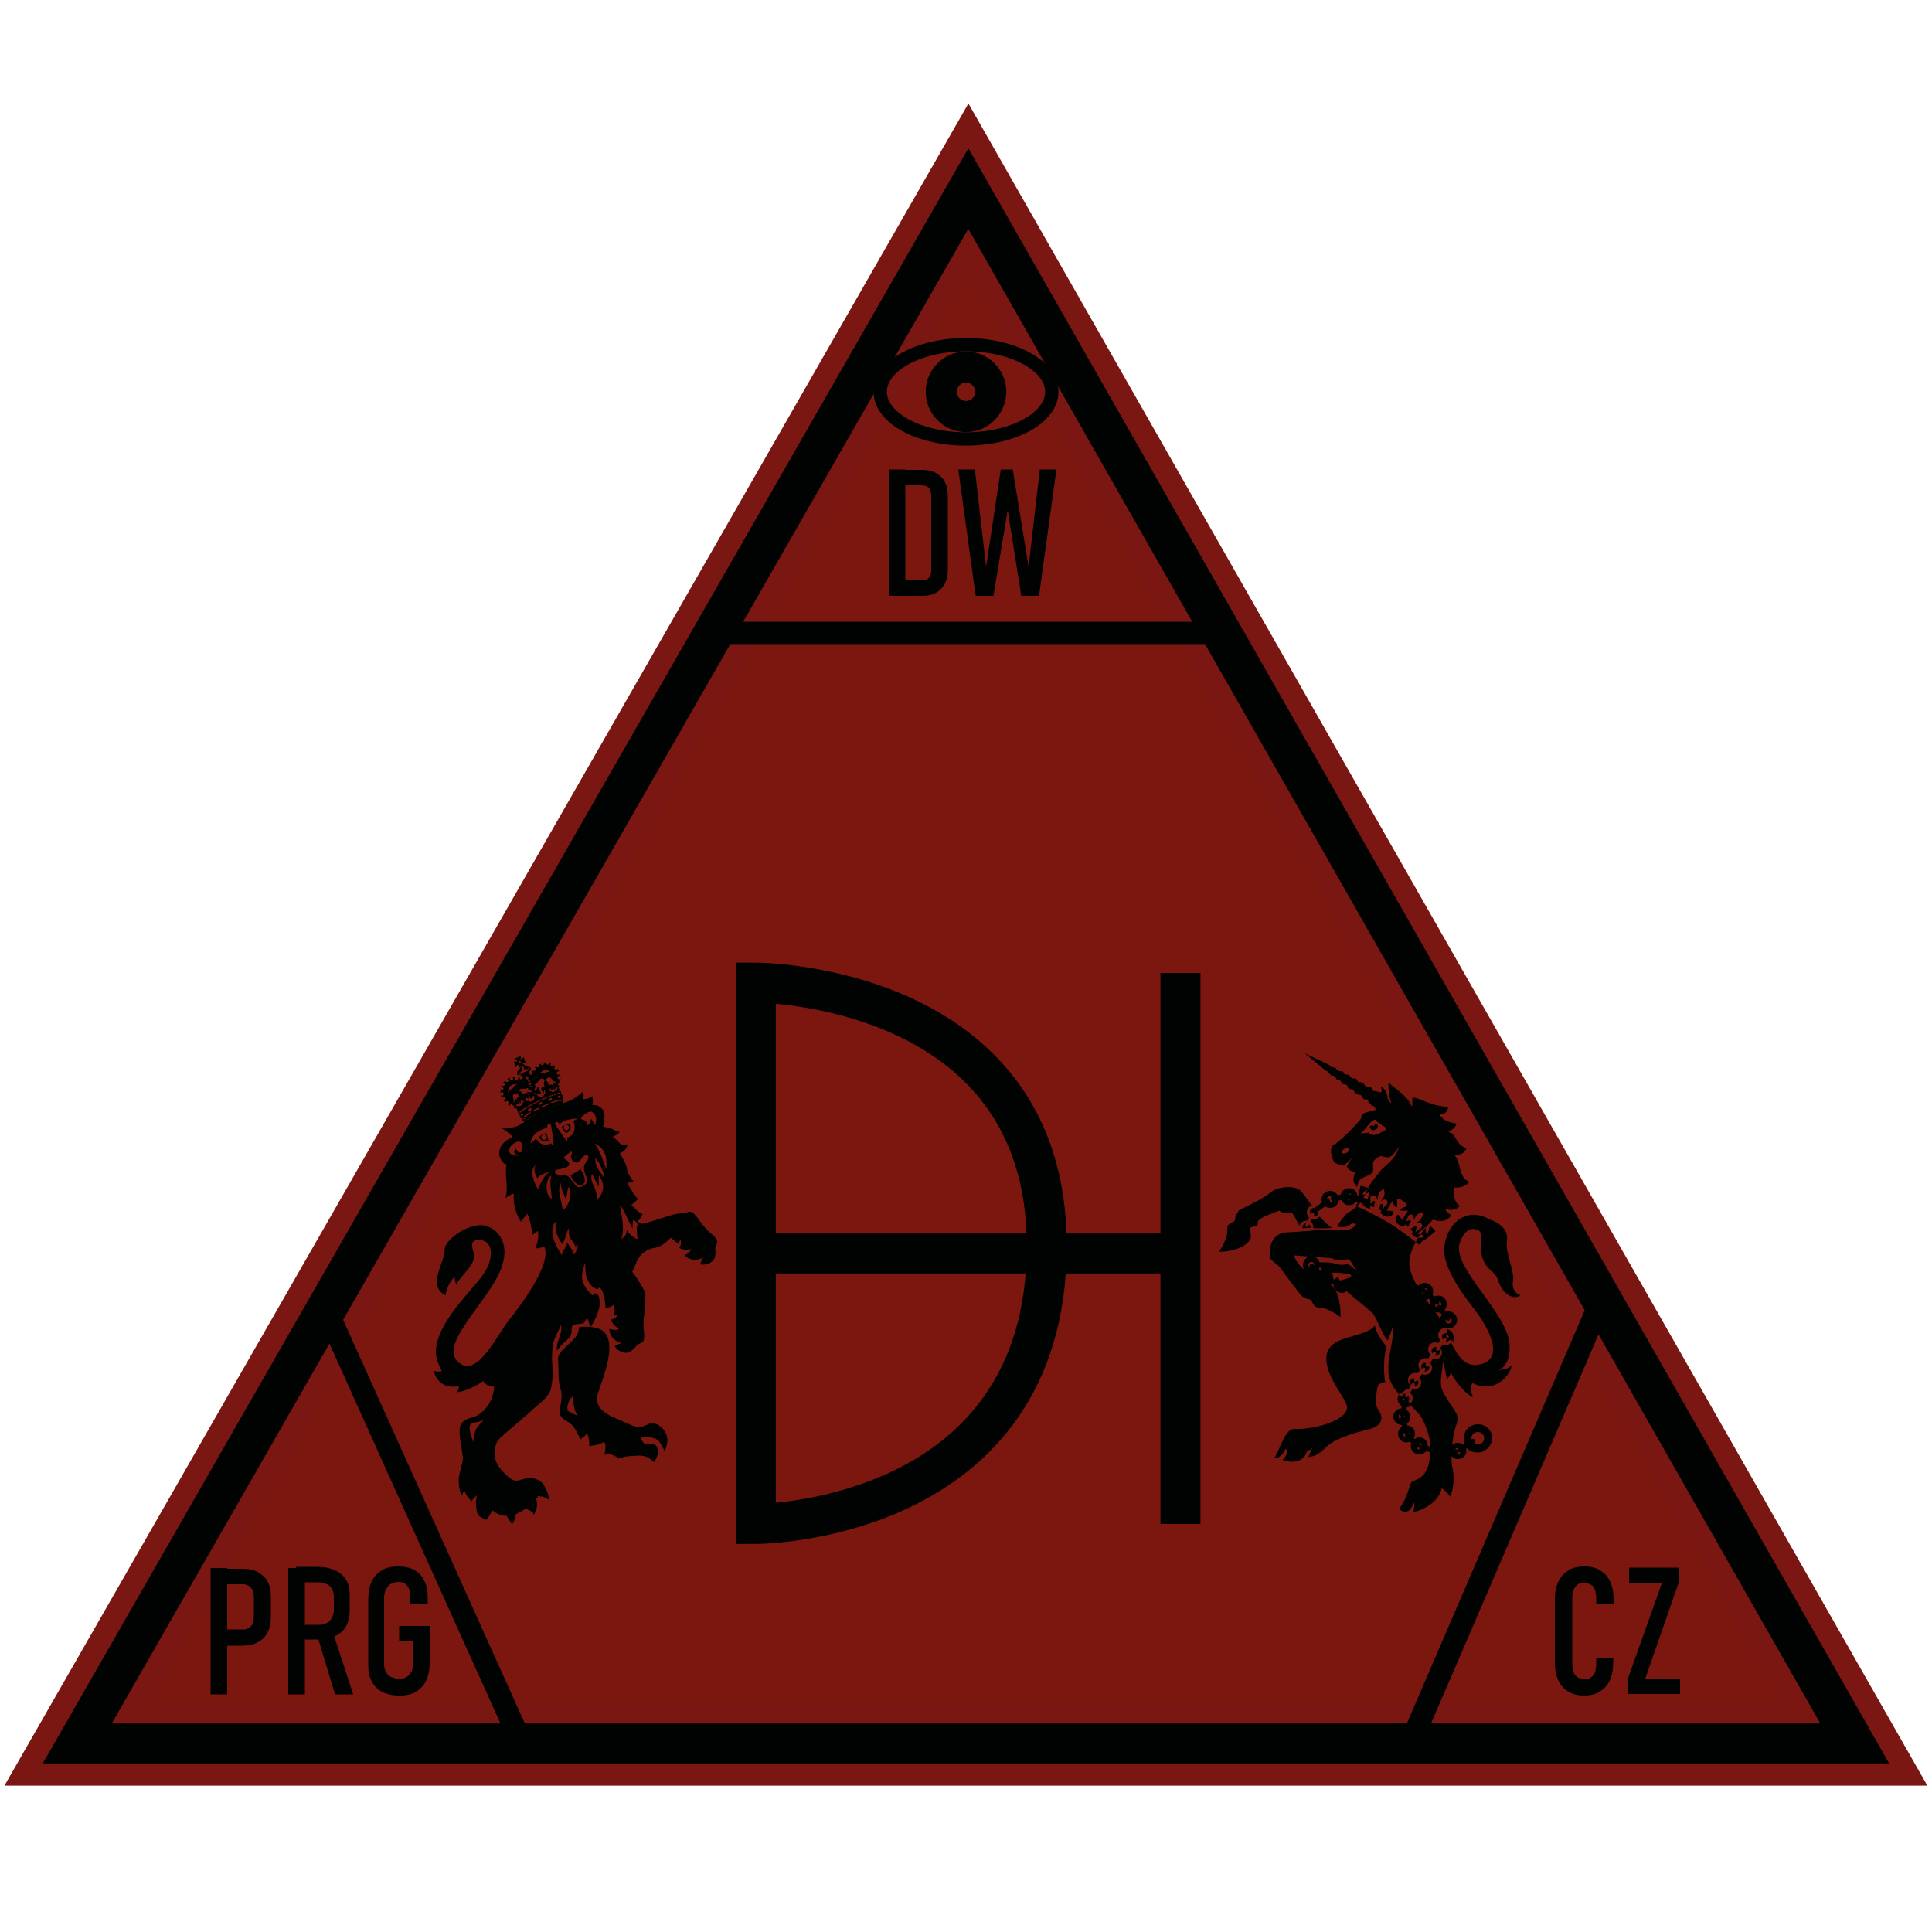 <?xml version="1.0" encoding="utf-8"?>
<!-- Generator: Adobe Illustrator 26.2.1, SVG Export Plug-In . SVG Version: 6.00 Build 0)  -->
<svg version="1.1" xmlns="http://www.w3.org/2000/svg" xmlns:xlink="http://www.w3.org/1999/xlink" x="0px" y="0px"
	 viewBox="0 0 500 500" style="enable-background:new 0 0 500 500;" xml:space="preserve">
<style type="text/css">
	.st0{fill:#7B170F;stroke:#7B1712;stroke-width:21.85;stroke-miterlimit:10;}
	.st1{display:none;}
	.st2{display:inline;fill:none;stroke:#000000;stroke-width:9;stroke-miterlimit:10;}
	.st3{fill:none;stroke:#010202;stroke-width:10.35;stroke-miterlimit:10;}
	.st4{display:inline;}
	.st5{display:none;fill:none;stroke:#000000;stroke-width:9;stroke-miterlimit:10;}
	.st6{fill:none;stroke:#000000;stroke-width:9;stroke-miterlimit:10;}
	.st7{fill:#010202;}
	.st8{fill:none;stroke:#010202;stroke-width:5.75;stroke-miterlimit:10;}
	.st9{fill:none;stroke:#010202;stroke-width:3.45;stroke-miterlimit:10;}
	.st10{fill:none;stroke:#010202;stroke-width:8.05;stroke-miterlimit:10;}
	.st11{clip-path:url(#SVGID_00000009571463018485407300000004231961241064083617_);}
	.st12{fill-rule:evenodd;clip-rule:evenodd;fill:#010202;}
	.st13{fill:none;}
	.st14{display:none;fill-rule:evenodd;clip-rule:evenodd;fill:#010202;}
	.st15{fill:none;stroke:#010202;stroke-width:0.143;stroke-miterlimit:10;}
	.st16{fill:none;stroke:#010202;stroke-width:1.946;stroke-miterlimit:10;}
	.st17{fill:none;stroke:#010202;stroke-width:1.576;stroke-miterlimit:1;}
	.st18{fill:none;stroke:#010202;stroke-width:1.46;stroke-miterlimit:10;}
	.st19{fill:none;stroke:#010202;stroke-width:0.392;stroke-linecap:square;stroke-miterlimit:1;}
	.st20{fill:none;stroke:#010202;stroke-width:0.143;stroke-linecap:round;stroke-miterlimit:10;}
	.st21{fill:none;stroke:#010202;stroke-width:0.972;stroke-miterlimit:10;}
	.st22{fill-rule:evenodd;clip-rule:evenodd;fill:#7B170F;}
	.st23{fill:#7B170F;}
</style>
<g id="Vrstva_1">
	<g id="Pozadí">
		<polygon class="st0" points="20,451.2 250.6,48.8 480,451.2 		"/>
	</g>
	<g id="Lokalizace">
		<g id="Písmena_Do_středu_Znaku">
			<g id="Vodící_linky_pro_nové" class="st1">
			</g>
			<g id="P" class="st1">
				<path class="st2" d="M8210,289.7c47.8,0,47.8-60.9,0-60.9"/>
				<line class="st2" x1="8210.2" y1="228.4" x2="8210.2" y2="350.6"/>
			</g>
			<g id="C" class="st1">
				<path class="st2" d="M8194,228.8c-65.3,0-65.3,121.8,0,121.8"/>
			</g>
			<g id="Q" class="st1">
				<path class="st2" d="M8185.7,228.8c-55.3,0-55.3,121.8,0,121.8"/>
				<path class="st2" d="M8186,228.8c55.3,0,55.3,121.8,0,121.8"/>
				<line class="st2" x1="8202" y1="308" x2="8232.3" y2="350.6"/>
			</g>
			<g id="D" class="st1">
				<path class="st2" d="M8145.2,350.6c0,0,65.5,0,65.5-62.6c0-59.2-65.5-59.2-65.5-59.2v60.9V350.6L8145.2,350.6z"/>
			</g>
			<g id="T" class="st1">
				<line class="st2" x1="8178" y1="226.6" x2="8178" y2="350.6"/>
				<line class="st2" x1="8145.2" y1="228.8" x2="8210.8" y2="228.8"/>
			</g>
			<g id="W" class="st1">
				<polyline class="st2" points="8145.2,228.8 8178,350.6 8194,289.7 8210.8,350.6 8240.3,228.8 				"/>
			</g>
			<g id="W_alt" class="st1">
				<polyline class="st2" points="8145.2,228.8 8144.7,350.6 8194,289.7 8240.3,350.6 8240.3,228.8 				"/>
			</g>
			<g id="V" class="st1">
				<polyline class="st2" points="8145.2,228.8 8178,350.6 8210,228.8 				"/>
			</g>
			<g id="N" class="st1">
				<polyline class="st2" points="8145.2,350.6 8145.2,228.8 8177.9,350.6 8177.9,228.8 				"/>
			</g>
			<g id="J" class="st1">
				<polyline class="st2" points="8178,228.8 8242.3,228.8 8210,350.6 8177.4,289.3 				"/>
			</g>
		</g>
		<g id="Písmena_Státy_hotové">
			<g id="PRague">
				<path id="D_00000142168135123049966110000012312459298274827196_" class="st3" d="M195.6,394.4c0,0,75.3,0,75.3-72
					c0-68.1-75.3-68.1-75.3-68.1v70L195.6,394.4L195.6,394.4z"/>
				<line id="H_00000075859112478301134210000000928096449970740628_" class="st3" x1="305.5" y1="324.4" x2="195.6" y2="324.4"/>
				<line id="H" class="st3" x1="305.5" y1="251.8" x2="305.5" y2="394.4"/>
			</g>
			<g id="London" class="st1">
				<polyline id="W_00000111175924972073800180000018122629176938756499_" class="st2" points="8144.7,8170.8 8144.7,8292.6 
					8194,8214 8240.3,8292.6 8240.3,8170.8 				"/>
				<path class="st2" d="M8144.7,8292.6c0,0,65.5,0,65.5-62.6c0-59.2-65.5-59.2-65.5-59.2v60.9V8292.6L8144.7,8292.6z"/>
			</g>
			<g id="Berlin" class="st1">
				<line class="st2" x1="8177.4" y1="8168.6" x2="8177.4" y2="8292.6"/>
				<line class="st2" x1="8144.7" y1="8170.8" x2="8210.2" y2="8170.8"/>
				<path class="st2" d="M8210.2,8230c37.9,0.2,47.5-58.8,0-59.2"/>
				<line class="st2" x1="8210.2" y1="8170.4" x2="8210.2" y2="8294.4"/>
			</g>
			<g id="Buda" class="st1">
				<g id="DW_00000008828218231368880480000006287311221172790439_" class="st4">
					<path class="st5" d="M8144.7,8292.6c0,0,65.5,0,65.5-62.6c0-59.2-65.5-59.2-65.5-59.2v60.9V8292.6L8144.7,8292.6z"/>
					<polyline class="st6" points="8144.7,8292.6 8144.7,8170.8 8177.4,8292.6 8177.4,8170.8 8242.3,8170.8 8212.5,8292.6 
						8177.4,8231.3 					"/>
					<path class="st6" d="M8144.7,8292.6"/>
					<polyline class="st5" points="8144.7,8292.6 8240.3,8254 8178.4,8230 8240.3,8204 8144.7,8170.8 					"/>
				</g>
			</g>
		</g>
		<g id="Státy_a_města">
			<g id="Státy">
				<g>
					<g class="st1">
						<path class="st4" d="M8323.4,360.5h3.7v28.4h-3.7V360.5z M8325.9,373.1h8.7v3.5h-8.7V373.1z M8332.8,360.5h3.7v28.4h-3.7
							V360.5z"/>
						<path class="st4" d="M8343.1,388.4c-1-0.5-1.7-1.3-2.2-2.3s-0.7-2.2-0.7-3.6v-22h3.7v22.2c0,0.9,0.2,1.7,0.7,2.2
							s1.1,0.8,2,0.8c0.9,0,1.6-0.3,2.1-0.8s0.7-1.2,0.7-2.2v-22.2h3.7v22c0,1.4-0.3,2.6-0.8,3.6s-1.2,1.8-2.2,2.3s-2.1,0.8-3.5,0.8
							C8345.3,389.2,8344.1,388.9,8343.1,388.4z"/>
					</g>
				</g>
				<g>
					<g>
						<path class="st7" d="M405.9,437.8c-1.1-0.7-2-1.6-2.6-2.9c-0.6-1.3-0.9-2.8-0.9-4.5v-16.6c0-1.7,0.3-3.2,0.9-4.5
							c0.6-1.3,1.5-2.2,2.6-2.9s2.5-1,4.1-1s3,0.3,4.1,1c1.1,0.7,2,1.6,2.6,2.9c0.6,1.3,0.9,2.8,0.9,4.5v1.4h-4.5v-1.4
							c0-0.9-0.1-1.6-0.3-2.3c-0.2-0.6-0.6-1.2-1.1-1.4c-0.6-0.2-1-0.5-1.7-0.5s-1.3,0.1-1.7,0.5c-0.5,0.3-0.8,0.8-1.1,1.4
							c-0.2,0.6-0.3,1.4-0.3,2.3v16.6c0,0.9,0.1,1.6,0.3,2.3c0.2,0.6,0.7,1.1,1.1,1.4c0.5,0.3,1,0.5,1.7,0.5s1.3-0.1,1.7-0.5
							c0.5-0.3,0.9-0.8,1.1-1.4c0.2-0.6,0.3-1.4,0.3-2.3v-1.4h4.4v1.4c0,1.7-0.3,3.2-0.9,4.5s-1.5,2.2-2.6,2.9s-2.5,1-4.1,1
							C408.4,438.8,407.1,438.5,405.9,437.8z"/>
						<path class="st7" d="M434.5,409.4l-8.7,25h9v4h-13.6v-3.7l8.9-25h-8.5v-4h12.9v3.7H434.5z"/>
					</g>
				</g>
				<g id="UK">
					<g id="UK_00000075142926202263754160000006554529123767024813_" class="st1">
						<path class="st4" d="M8326.1,388.4c-1-0.5-1.7-1.3-2.2-2.3s-0.7-2.2-0.7-3.6v-22h3.7v22.2c0,0.9,0.2,1.7,0.7,2.2
							s1.1,0.8,2,0.8c0.9,0,1.6-0.3,2.1-0.8s0.7-1.2,0.7-2.2v-22.2h3.7v22c0,1.4-0.3,2.6-0.8,3.6s-1.2,1.8-2.2,2.3s-2.1,0.8-3.5,0.8
							C8328.3,389.2,8327.1,388.9,8326.1,388.4z"/>
						<path class="st4" d="M8339.8,360.5h3.7v28.4h-3.7V360.5z M8342.7,376.3l7.4-15.8h4.1l-11.8,23.1L8342.7,376.3z M8345.6,373.7
							l2.5-2.9l7,18.1h-4.2L8345.6,373.7z"/>
					</g>
				</g>
				<g>
					<g class="st1">
						<path class="st4" d="M8323.9,360.5h3.7v28.4h-3.7V360.5z M8326.3,385.4h5.2c0.7,0,1.2-0.2,1.6-0.6c0.4-0.4,0.5-1,0.5-1.7
							v-16.7c0-0.7-0.2-1.3-0.5-1.7c-0.4-0.4-0.9-0.6-1.6-0.6h-5.2v-3.5h5.1c1.3,0,2.3,0.2,3.2,0.7c0.9,0.5,1.6,1.1,2,2
							c0.5,0.9,0.7,2,0.7,3.2V383c0,1.2-0.2,2.3-0.7,3.2s-1.1,1.6-2,2c-0.9,0.5-2,0.7-3.2,0.7h-5v-3.5H8326.3z"/>
						<path class="st4" d="M8341.2,360.5h3.7v28.4h-3.7V360.5z M8343.1,360.5h10.3v3.5h-10.3V360.5z M8343.1,373h9.3v3.5h-9.3V373z
							 M8343.1,385.4h10.3v3.5h-10.3V385.4z"/>
					</g>
				</g>
			</g>
			<g id="Města">
				<g>
					<g>
						<path class="st7" d="M54.5,405.8h4.3v32.7h-4.3V405.8z M56.8,421.7H63c0.6,0,1-0.1,1.5-0.5c0.5-0.3,0.8-0.7,0.9-1.1
							s0.3-1.1,0.3-1.8v-4.9c0-0.7-0.1-1.4-0.3-1.8s-0.6-0.9-0.9-1.1s-0.9-0.5-1.5-0.5h-6.2v-4h6.1c1.5,0,2.9,0.3,3.9,0.9
							c1,0.6,2,1.4,2.5,2.5c0.6,1.1,0.8,2.4,0.8,4v5.2c0,1.5-0.3,2.9-0.9,3.9c-0.6,1.2-1.4,2-2.5,2.5c-1,0.6-2.4,0.9-3.9,0.9h-6
							V421.7z"/>
						<path class="st7" d="M74.6,405.8h4.3v32.7h-4.3V405.8z M76.6,420.5h6c0.8,0,1.4-0.1,2-0.5c0.6-0.2,0.9-0.7,1.3-1.3
							c0.2-0.6,0.5-1.1,0.5-2v-3.3c0-0.8-0.1-1.5-0.5-2.1c-0.2-0.6-0.7-1-1.3-1.3c-0.6-0.3-1.2-0.5-2-0.5h-6v-4h5.6
							c1.7,0,3.2,0.3,4.5,0.9c1.3,0.6,2.2,1.4,2.9,2.5c0.7,1.1,0.9,2.4,0.9,4v3.8c0,1.6-0.3,3-0.9,4.1c-0.6,1.1-1.6,2.1-2.9,2.6
							c-1.3,0.6-2.8,0.9-4.5,0.9h-5.6V420.5z M82.2,423.6l4-1l5.2,15.9h-4.7L82.2,423.6z"/>
						<path class="st7" d="M111.2,420.9v9.5c0,1.7-0.3,3.2-0.9,4.5c-0.6,1.3-1.5,2.2-2.6,2.9s-2.5,1-4.3,1s-3.1-0.3-4.4-0.9
							c-1.3-0.6-2.1-1.5-2.8-2.8c-0.7-1.3-0.9-2.6-0.9-4.3v-17c0-1.7,0.3-3.2,0.9-4.5s1.5-2.2,2.6-2.9s2.5-1,4.3-1
							c1.6,0,3,0.3,4.1,0.9c1.1,0.6,2.1,1.6,2.6,2.8c0.6,1.1,0.9,2.6,0.9,4.4v1.6h-4.5v-1.6c0-0.8-0.1-1.6-0.3-2.2
							c-0.2-0.6-0.6-1-1-1.4c-0.5-0.3-1-0.5-1.7-0.5c-0.8,0-1.4,0.1-2,0.5c-0.6,0.3-0.9,0.8-1.3,1.4c-0.3,0.6-0.5,1.4-0.5,2.3v17
							c0,0.8,0.1,1.5,0.5,2.1c0.3,0.6,0.7,1,1.3,1.3c0.6,0.2,1.3,0.5,2,0.5c0.8,0,1.4-0.1,2-0.5c0.6-0.3,0.9-0.8,1.3-1.4
							c0.3-0.6,0.5-1.4,0.5-2.3v-5.5h-3.7v-4h7.9V420.9z"/>
					</g>
				</g>
				<g>
					<g class="st1">
						<path class="st4" d="M8023.8,360.5h3.7v28.4h-3.7V360.5z M8026.2,385.4h4.7c0.8,0,1.5-0.2,1.9-0.6c0.5-0.4,0.7-1,0.7-1.8v-3.7
							c0-0.7-0.1-1.3-0.4-1.8c-0.3-0.5-0.6-0.9-1-1.2c-0.4-0.3-0.9-0.4-1.5-0.4h-4.5v-3.5h4.5c0.8,0,1.4-0.3,1.8-0.8
							s0.6-1.3,0.6-2.3v-2.9c0-0.8-0.2-1.3-0.6-1.8s-1-0.6-1.8-0.6h-4.5v-3.5h4.5c1.3,0,2.4,0.2,3.3,0.7c0.9,0.4,1.6,1.1,2.1,1.9
							c0.5,0.9,0.7,1.9,0.7,3.1v3c0,0.9-0.1,1.7-0.4,2.4c-0.3,0.7-0.7,1.3-1.2,1.7c-0.5,0.4-1.2,0.7-1.9,0.9
							c0.8,0.1,1.5,0.4,2.1,0.9c0.6,0.5,1.1,1,1.4,1.8c0.3,0.8,0.5,1.6,0.5,2.5v3.8c0,1.2-0.2,2.3-0.7,3.2s-1.2,1.5-2.1,2
							s-2,0.7-3.3,0.7h-5v-3.7H8026.2z"/>
						<path class="st4" d="M8040.6,360.5h3.7v28.4h-3.7V360.5z M8042.3,373.3h5.2c0.7,0,1.2-0.1,1.7-0.4c0.5-0.2,0.8-0.6,1.1-1.1
							c0.2-0.5,0.4-1,0.4-1.7v-2.9c0-0.7-0.1-1.3-0.4-1.8c-0.2-0.5-0.6-0.9-1.1-1.1c-0.5-0.3-1-0.4-1.7-0.4h-5.2v-3.5h4.9
							c1.5,0,2.8,0.3,3.9,0.8s1.9,1.2,2.5,2.2s0.8,2.1,0.8,3.5v3.3c0,1.4-0.3,2.6-0.8,3.6s-1.4,1.8-2.5,2.3s-2.4,0.8-3.9,0.8h-4.9
							V373.3z M8047.2,376l3.5-0.9l4.5,13.8h-4.1L8047.2,376z"/>
						<path class="st4" d="M8058.7,360.5h3.7v28.4h-3.7V360.5z M8060.6,385.4h9.8v3.5h-9.8C8060.6,388.9,8060.6,385.4,8060.6,385.4z
							"/>
					</g>
				</g>
				<g id="BUD">
					<g id="BUD_00000031172464747377871610000018029151717214566056_" class="st1">
						<path class="st4" d="M8023.8,360.5h3.7v28.4h-3.7V360.5z M8026.2,385.4h4.7c0.8,0,1.5-0.2,1.9-0.6c0.5-0.4,0.7-1,0.7-1.8v-3.7
							c0-0.7-0.1-1.3-0.4-1.8c-0.3-0.5-0.6-0.9-1-1.2c-0.4-0.3-0.9-0.4-1.5-0.4h-4.5v-3.5h4.5c0.8,0,1.4-0.3,1.8-0.8
							s0.6-1.3,0.6-2.3v-2.9c0-0.8-0.2-1.3-0.6-1.8s-1-0.6-1.8-0.6h-4.5v-3.5h4.5c1.3,0,2.4,0.2,3.3,0.7c0.9,0.4,1.6,1.1,2.1,1.9
							c0.5,0.9,0.7,1.9,0.7,3.1v3c0,0.9-0.1,1.7-0.4,2.4c-0.3,0.7-0.7,1.3-1.2,1.7c-0.5,0.4-1.2,0.7-1.9,0.9
							c0.8,0.1,1.5,0.4,2.1,0.9c0.6,0.5,1.1,1,1.4,1.8c0.3,0.8,0.5,1.6,0.5,2.5v3.8c0,1.2-0.2,2.3-0.7,3.2s-1.2,1.5-2.1,2
							s-2,0.7-3.3,0.7h-5v-3.7H8026.2z"/>
						<path class="st4" d="M8040.6,360.5h3.7v28.4h-3.7V360.5z M8042.3,373.3h5.2c0.7,0,1.2-0.1,1.7-0.4c0.5-0.2,0.8-0.6,1.1-1.1
							c0.2-0.5,0.4-1,0.4-1.7v-2.9c0-0.7-0.1-1.3-0.4-1.8c-0.2-0.5-0.6-0.9-1.1-1.1c-0.5-0.3-1-0.4-1.7-0.4h-5.2v-3.5h4.9
							c1.5,0,2.8,0.3,3.9,0.8s1.9,1.2,2.5,2.2s0.8,2.1,0.8,3.5v3.3c0,1.4-0.3,2.6-0.8,3.6s-1.4,1.8-2.5,2.3s-2.4,0.8-3.9,0.8h-4.9
							V373.3z M8047.2,376l3.5-0.9l4.5,13.8h-4.1L8047.2,376z"/>
						<path class="st4" d="M8058.7,360.5h3.7v28.4h-3.7V360.5z M8060.6,385.4h9.8v3.5h-9.8C8060.6,388.9,8060.6,385.4,8060.6,385.4z
							"/>
					</g>
				</g>
				<g id="LND">
					<g id="LND_00000019642064389299007230000004815286495491443646_" class="st1">
						<path class="st4" d="M8023.7,360.5h3.7v28.4h-3.7V360.5z M8025.7,385.4h9.8v3.5h-9.8V385.4z"/>
						<path class="st4" d="M8038.4,360.5h3.2l7.8,21.8l-0.6,0.5v-22.3h3.5v28.4h-3.3l-7.7-21.1l0.6-0.5v21.6h-3.5V360.5z"/>
						<path class="st4" d="M8056.3,360.5h3.7v28.4h-3.7V360.5z M8058.6,385.4h5.2c0.7,0,1.2-0.2,1.6-0.6s0.5-1,0.5-1.7v-16.7
							c0-0.7-0.2-1.3-0.5-1.7c-0.3-0.4-0.9-0.6-1.6-0.6h-5.2v-3.5h5.1c1.3,0,2.3,0.2,3.2,0.7s1.6,1.1,2,2s0.7,2,0.7,3.2V383
							c0,1.2-0.2,2.3-0.7,3.2s-1.1,1.6-2,2s-2,0.7-3.2,0.7h-5v-3.5H8058.6z"/>
					</g>
				</g>
			</g>
		</g>
	</g>
</g>
<g id="Vrstva_2">
	<g id="Malé_trojúhelníky">
		<g id="Trojuhelniky">
			<polygon id="Levy" class="st8" points="84.4,338.8 135,451.2 20,451.2 			"/>
			<polygon id="Pravy" class="st8" points="414.5,336.2 365,451.2 480,451.2 			"/>
			<g id="Horni_-_neměny">
				<ellipse class="st9" cx="250" cy="101.4" rx="22.2" ry="12.2"/>
				<circle class="st10" cx="250" cy="101.4" r="6.4"/>
				<g>
					<g>
						<path class="st7" d="M230,121.5h4.3v32.7H230V121.5z M232.6,150.2h6c0.8,0,1.4-0.2,1.8-0.7c0.5-0.5,0.6-1.1,0.6-2v-19.2
							c0-0.8-0.2-1.5-0.6-2c-0.5-0.5-1-0.7-1.8-0.7h-6v-4h5.9c1.5,0,2.6,0.2,3.7,0.8c1,0.6,1.8,1.3,2.3,2.3c0.6,1,0.8,2.3,0.8,3.7
							v19c0,1.4-0.2,2.6-0.8,3.7c-0.6,1-1.3,1.8-2.3,2.3c-1,0.6-2.3,0.8-3.7,0.8h-5.8v-4H232.6z"/>
						<path class="st7" d="M259,121.5h3.1l4.1,25.2l2.9-25.2h4.3l-4.5,32.7h-4.6l-3.5-22.2l-3.7,22.2h-4.6l-4.5-32.7h4.3l2.9,25.2
							L259,121.5z"/>
					</g>
				</g>
				<polygon id="Horni" class="st8" points="250.6,48.8 184.7,163.8 316.1,163.8 				"/>
			</g>
		</g>
	</g>
	<g id="Varianty_zvírat_a_DH">
		<g id="C3">
			<g id="Zvirata">
				<g id="Jedno_kopie">
					<g id="surface1_00000023283295709151637060000011216143227974983811_">
						<g>
							<g>
								<defs>
									<rect id="SVGID_1_" x="328.7" y="272.5" width="64.9" height="119.5"/>
								</defs>
								<clipPath id="SVGID_00000127759679429361837280000010870716697953765820_">
									<use xlink:href="#SVGID_1_"  style="overflow:visible;"/>
								</clipPath>
								<g style="clip-path:url(#SVGID_00000127759679429361837280000010870716697953765820_);">
									<g>
										<path class="st12" d="M363,310.8c-0.3-0.2-0.6-0.6-1.5-0.6c0.1,0.9,0.2,2.1-0.1,2.2c-0.5,0.1-0.8-0.9-1-1.7
											c-0.5,0.8-1.5,2.6-1.5,2.6c0.6,0,1.7,0,1.8,0.5c0.1,0.5-1.8,2.2-3.5-0.1c0.1,0,0.3-0.2,0.3-0.3c0-0.2-0.2-0.2-0.5-0.3
											c-0.2-0.1-0.3-0.2-0.2-0.5c0.1-0.2,0.2-0.1,0.3-0.3c0.1-0.2-0.1-0.2,0.1-0.5c0.1-0.2,0.3-0.3,0.6-0.2
											c0.3,0.2-0.1,1,0.3,1.3c0-0.2,0-0.5,0.3-0.7c0.7-0.6,0.8-1,0.6-1.4c-0.2-0.3-0.6-0.7-1.7,0.1c1.4-1.4,1-2.6,0.8-3.2l0,0
											c-0.6,0.3-1.7,1-1.6,3c-0.3-1.4-0.9-1.4-1.3-1.3c-0.5,0.1-0.7,0.6-0.5,1.4c0,0.3,0,0.6-0.2,0.7c0.5,0.1,0.8-0.8,1.1-0.7
											c0.2,0,0.3,0.3,0.2,0.6c0,0.3-0.2,0.2-0.2,0.3c0,0.2,0.2,0.2,0.1,0.5c-0.1,0.2-0.2,0.2-0.5,0.1c-0.2-0.1-0.5-0.2-0.6-0.1
											c-0.1,0.1-0.1,0.2,0,0.5c0,0,0.3,0.3-1-0.2c-1.1-0.5-1.5-2.1-1.3-2.2c0.5-0.2,1.4,1.1,1.4,1.1s0.5-2.1,0.7-2.9
											c0,0-1.6,0.9-1.7,0.6c-0.2-0.5,1.5-1.6,1.5-1.6c-0.1-0.1-1.7-0.6-2.1-0.6c-0.1,0.6-0.5,2-0.6,2.6c-0.1,0.6,0,1.8-0.3,2.1
											c-0.3,0.2-0.3,0.2,0,0.6c2,0.9,6,2.9,8.3,4.3c2.3,1.4,6.8,4.8,7.6,5.5c0.5,0.1,0.5,0.1,0.6-0.3c0.1-0.5,1.3-0.9,1.7-1.3
											c0.6-0.5,1.6-1.4,2.1-1.7c-0.1-0.3-1.4-1.5-1.5-1.5c0,0-0.3,2.1-0.8,2.1c-0.3,0-0.2-1.8-0.2-1.8c-0.6,0.5-2.2,1.8-2.2,1.8
											s1.7,0.2,1.7,0.7c0,0.3-1.6,0.7-2.5-0.1c-1.1-0.9-0.7-0.8-0.7-0.8c0.1,0,0.3,0,0.3-0.2c0.1-0.2-0.1-0.2-0.3-0.5
											s-0.2-0.3-0.1-0.5c0.2-0.2,0.3,0,0.5-0.1c0.2-0.1,0-0.2,0.2-0.3c0.2-0.1,0.5-0.2,0.7,0s-0.5,0.9-0.1,1.3
											c0.1-0.2,0.1-0.3,0.6-0.6c0.8-0.3,1-0.7,1-1.1c-0.1-0.3-0.3-0.8-1.7-0.6c1.8-0.8,1.8-2.1,2-2.8l0,0
											c-0.7,0.1-2,0.3-2.5,2.2c0.1-1.4-0.3-1.6-0.7-1.6c-0.5,0-0.8,0.2-1,1.1c-0.1,0.3-0.2,0.5-0.5,0.6c0.5,0.3,1-0.5,1.3-0.2
											c0.2,0.1,0.1,0.5,0,0.7c-0.1,0.2-0.2,0.1-0.3,0.2c-0.1,0.2,0.1,0.2-0.1,0.5c-0.1,0.1-0.3,0.1-0.5,0
											c-0.2-0.2-0.3-0.3-0.5-0.3c-0.1,0.1-0.2,0.3-0.2,0.5c-2.8-0.2-2.2-2.8-1.7-3c0.5-0.1,0.9,0.9,1.1,1.4c0,0,1.1-1.7,1.6-2.5
											c-0.8,0-2,0.2-2-0.2c0-0.2,0.9-0.7,1.8-1C363.9,311.2,363.4,311.1,363,310.8L363,310.8z M371.6,350.5
											c0.1-0.2,0-0.5-0.1-0.6c-0.2-0.1-0.5,0-0.6,0.1l-0.2,0.3c-0.1-0.2-0.2-0.3-0.2-0.7c0-0.6,0.5-1,1-1c0.1,0,0.2,0,0.3,0.1
											l-0.1,0.2c-0.1,0.2-0.1,0.5,0.1,0.6c0.2,0.1,0.5,0.1,0.6-0.1l0.1-0.1c0.1,0.1,0.1,0.3,0.1,0.6c0,0.6-0.5,1-1,1
											c-0.1,0-0.1,0-0.2,0L371.6,350.5z M366,358.8L366,358.8c0.7,0,1.1-0.5,1.1-1c0-0.2-0.1-0.5-0.2-0.6l-0.2,0.2
											c-0.1,0.1-0.3,0.2-0.6,0.1c-0.1-0.1-0.2-0.3-0.1-0.6l0.1-0.2c-0.1,0-0.1,0-0.2,0c-0.6,0-1,0.5-1,1c0,0.3,0.1,0.6,0.3,0.7
											l0.2-0.3c0.1-0.2,0.3-0.2,0.6-0.1c0.2,0.1,0.2,0.3,0.1,0.6L366,358.8z M374.4,345c0.1-0.1,0.2-0.1,0.2-0.1
											c-0.1-0.1-0.1-0.2-0.2-0.5V345z M384.5,327.3c0.9,1.4,2.6,2.2,3.1,3.8c1.5,4.7,4.7,5.2,5.9,4.1c-1.8-0.6-2.1-2.3-2-3.1
											c0.7-3.2-2-7.4-1.5-11c0.5-3.7-3.6-5.3-4.5-5.5c-5.8-3.4-11,0.8-11.7,7c-0.8,6.1,7,15.1,8.7,17.5
											c1.7,2.4,7.1,10.7,1.3,12.8c-4.4,1.5-6.4-1.7-8.3-5.5c-0.3,0.5-0.9,0.8-1.5,0.8c-0.2,0-0.5,0-0.7-0.1l-0.6,0.8
											c0.2,0.3,0.5,0.7,0.5,1.1c0,1-0.8,1.8-1.8,1.8c-0.2,0-0.5,0-0.6-0.1l-0.7,1c0.3,0.3,0.5,0.8,0.5,1.3c0,1-0.8,1.8-1.8,1.8
											c-0.3,0-0.6-0.1-0.8-0.2l-0.7,0.9c0.3,0.3,0.5,0.8,0.5,1.3c0,1-0.8,1.8-1.8,1.8c-0.1,0-0.3,0-0.5-0.1l-0.6,1
											c0.5,0.3,0.7,0.8,0.7,1.4c0,0.6-0.2,1-0.7,1.4l-0.5-0.6c0.2-0.2,0.3-0.5,0.3-0.8c0-0.2-0.1-0.5-0.2-0.7l-0.1,0.2
											c-0.1,0.2-0.3,0.2-0.6,0.1c-0.2-0.1-0.2-0.3-0.1-0.6l0.1-0.2h-0.1c-0.5,0-0.8,0.2-0.9,0.6l-0.3-0.2
											c2.1,2.3,4.5,4.3,5.2,5.5c1.4,2.1,2.3,5.5,2.4,6.8c0.6,9.9-4.1,9.3-4.8,10.2s-0.8,3.6-3.2,6.9c1,1.1,2.2,0.6,2.2,0.6
											c0.8-0.3,1.1-1.3,1.7-2.2c0,0,0.1,1.4-0.3,2.5c4.8-1.3,7-4,7.4-6.3c0.3,0.3,1.6,1.1,2.2,2.3c1-2.3,1.1-5.3,0.6-7.5
											c-0.6-2.2,0-6.9,0.3-8.7c0.3-1.8,1.3-3.4,1-4.7s-3.6-5.2-4.1-7.2c-0.6-2.1,0.3-4.8,0.3-7c0.3,0.9,0.9,3.7,1.1,4.7
											c0.3-0.6,1-1,0.9-2.1c0.8,2.4,4.3,6.2,5.8,6.7c-0.6-1.4-0.8-2.3-0.2-3.7c6.4,3.2,10.2-2.8,10.2-4.6
											c-0.9,1.1-1.3,0.8-3.3,1.4c2.8-1.6,2.8-5.2,2.8-6.2c0-8.5-15.2-20.4-12.9-26.9c0.9-2.6,2.5-4.3,4.8-3.2
											C384.3,319.1,382,323.7,384.5,327.3z M368.6,354.9c0.1,0,0.2,0,0.3,0c0.6,0,1-0.5,1-1c0-0.2,0-0.3-0.1-0.5l-0.1,0.1
											c-0.1,0.2-0.3,0.2-0.6,0.1c-0.2-0.1-0.2-0.3-0.1-0.6l0.1-0.2c-0.1,0-0.2-0.1-0.3-0.1c-0.6,0-1,0.5-1,1
											c0,0.2,0.1,0.3,0.1,0.6l0.2-0.2c0.1-0.1,0.3-0.2,0.6-0.1s0.2,0.3,0.1,0.6L368.6,354.9z M358.7,292.1
											c0-0.3-0.5-0.7-1.1-0.9c-0.1-0.6-1.3-0.5-1.5-1.4c-1.3-0.3-2.5,2.5-4,3.5c0,0,1.5,0,2.1-0.2c1,1.4,3.2,0.1,3.2-0.1
											C357.9,293,358.7,292.4,358.7,292.1z M349.1,297.4c-0.1-0.3-0.7-0.3-1.1-0.1c-0.6,0.2-0.8,0.7-0.7,1
											c0.1,0.3,0.7,0.3,1.1,0.1C348.9,298.2,349.2,297.7,349.1,297.4z M362.2,361c-1.4-1.6-2.5-3.3-2.8-5.1
											c-0.6-4.4,1.5-8.9,1.1-13c-0.2,1.3-0.8,2.4-1.3,4c-1-0.6-2.9-5.5-3.7-6.7c-0.8-1.3-9.7-7.5-11.4-10.6
											c-2.2-0.7-3.6-2.9-3.2-2.9c0.5,0,3.1-0.1,4.1,0.2c2.5,0.8,3.1,0.2,3.8,0.3c0.7,0.1,1.3,1.1,2.3,1.5c-1-1-1.5-2.6-2.1-2.8
											c-0.6-0.1-1.3,0.5-2.3,0.3c-1-0.1-1.5-0.2-2-0.6c-2.3-0.1-9.8-0.7-9.8-0.7c0.8,2.9,4,4.6,4,4.6c18.5-0.8,9.1,2.4,2.2,2.6
											c0,0,2.4-0.3,3,0.1c2.8,1.8,2.9,7.4,2.8,8.7c-0.9-0.9-3.6-2.2-4.1-2.3c-0.7-0.2-2-0.1-2.4-0.5c-0.6-0.3-0.9-1.6-1.2-1.7
											c-0.2-0.2-1.3-0.1-2.3-1c-1-1-5.5-7.2-5.5-7.2c-1-1.3-2.9-2.1-2.9-3.2c0-5.9,3.8-6.1,5.1-6.1s7.6-0.6,8.5-0.6
											c0.9,0,3.7,0.2,5.6,0.1c2.1-0.1,2.8-0.9,3.3-1.6c-1.1-0.5-1.6,0.2-2.3,0.6c-0.6,0.2-1.3,0.1-2.6,0.1
											c0.1-0.9,2.6-3.6,2.6-3.6c2.9-1.4,4.3-3.8,4.9-5.6c0.7-1.8,3.6-5.2,3.9-5.6c0.3-0.5,4.1-2.9,4.5-6
											c-0.3,0.8-1.6,2.5-2.5,2.8c-0.8,0.2-2.1-0.5-2.3-0.3c-0.3,0.1-1.7,0.9-1.8,1.6c-0.2,0.7,0.1,1.6-0.1,2.4
											c-0.2,0.9-2.9,1.4-3.5,2.3c-0.7,0.9-0.2,2.5-1.1,1.1c-1-1.4,0-2.8,0.1-3.3c-1.7-0.1-2.2-1.2-2.2-1.5
											c0-0.3,1.4-2.3,1.4-2.3s-1.7,1.8-2.2,2.1c-0.5,0.2-2.2-0.6-2.2-0.6c-0.9-0.5-1.7-4-0.6-4.6c1.8-0.9,6.6-6,7-6.6
											c0.6-0.7,0.1-1.3,0.8-1.6c0.6-0.3,2.3-0.8,3.3-1c-0.3-0.5-0.3-0.7-0.3-0.7c-0.3-0.3-0.8-0.3-1.1-0.7
											c-0.3-0.2-0.6-0.9-0.8-1.2c-0.2-0.2-0.8,0-1-0.2c-0.3-0.2-0.3-0.8-0.8-1c-0.5-0.2-0.8,0-1.3-0.5c-0.5-0.3-0.2-0.7-0.7-0.9
											c-0.3-0.2-0.7,0-1-0.3c-0.5-0.3-0.2-0.6-0.6-0.9c-0.3-0.2-0.7-0.1-1-0.3c-0.3-0.2-0.5-0.8-0.7-0.9
											c-0.3-0.2-0.5,0.1-0.8-0.1c-0.2-0.2-0.3-0.8-0.7-1c-0.3-0.2-0.6,0-0.9-0.3c-0.3-0.2-0.5-0.6-0.7-0.8
											c-0.3-0.3-0.6-0.3-0.6-0.3l-5.4-4.5l6.3,3c0,0,0.1,0.2,0.6,0.5c0.2,0.1,0.6,0.1,1,0.3c0.3,0.2,0.3,0.5,0.7,0.7
											s0.9,0,1.2,0.2c0.3,0.2,0.1,0.5,0.5,0.7c0.3,0.2,0.8,0,1.1,0.2c0.3,0.2,0.3,0.6,0.8,0.8c0.3,0.2,0.6,0,1,0.2
											c0.5,0.2,0.3,0.6,0.7,0.8c0.3,0.2,0.6-0.1,1,0.2c0.6,0.3,0.5,0.8,0.9,1c0.5,0.2,0.9,0,1.3,0.2c0.2,0.1,0.3,0.7,0.6,0.9
											c0.2,0.1,1,0.1,1.4,0.3c0,0,1.4,0.6,0.5-1.4c1,0.3,1.7,1.7,1.8,2.8c0.1,1.3,1,1.4,1,1.4s-0.8-1.4-0.8-5.3
											c1.7,1.7,4.7,3.2,6,6.1c0.3,0.8,0.2-2.1,0.2-2.1c1.7-0.2,4.1,2,9.3,2.4c-0.3,1.4-0.7,1.7-2.3,2c0.6,0.6,1,1.8,4.5,2.3
											c-0.3,0.7-0.6,1.3-2.2,2.1c2.4,0.8,1.6,3,4.7,4.3c-0.5,1.3-1.3,1.5-3,1.8c1.6,1.8,1,5.9,3.7,6.8c-0.6,1.2-2.4,1.7-4,1.5
											c-0.1,1.3,0.1,4.1,1.6,4.7c-0.8,1.2-2.5,1.4-3.7,0.8c0,0.6,0.5,1.1,1.5,1.7c-0.7,1.1-2.3,2.1-4.7,1.1c0,0-7,6.7-6.1,12.2
											c0.9,5.6,7.8,12.7,9.1,15.2c0.1,0.2,0.2,0.5,0.3,0.7c-0.1,0-0.1,0-0.2,0c-1,0-1.8,0.8-1.8,1.8c0,0.6,0.2,1,0.6,1.4
											l-0.6,0.7c-0.2-0.1-0.6-0.2-0.8-0.2c-1,0-1.8,0.8-1.8,1.8c0,0.6,0.2,1,0.6,1.4l-0.6,1c-0.2-0.1-0.5-0.1-0.7-0.1
											c-1,0-1.8,0.8-1.8,1.8c0,0.5,0.1,0.9,0.5,1.1l-0.7,1c-0.2-0.1-0.5-0.1-0.7-0.1c-1,0-1.8,0.8-1.8,1.8
											c0,0.6,0.2,1.1,0.7,1.5l-0.6,1c-0.1,0-0.3-0.1-0.5-0.1C363.2,360.2,362.6,360.5,362.2,361z M374.3,346.9
											c0.1-0.2,0.1-0.5-0.1-0.6c-0.2-0.1-0.5-0.1-0.6,0.1l-0.2,0.3c-0.1-0.2-0.2-0.5-0.2-0.7c0-0.6,0.5-1,1-1c0.1,0,0.1,0,0.2,0
											c0,0.1-0.1,0.1-0.1,0.2v0.5c0,0.2,0.1,0.5,0.3,0.5c0.2,0,0.5-0.1,0.5-0.3v-0.1c0.2,0.3,0.3,0.8,0.6,1.1l-0.5-0.2
											c-0.2,0.3-0.6,0.6-0.9,0.6h-0.1L374.3,346.9"/>
									</g>
								</g>
							</g>
						</g>
						<g>
							<path class="st12" d="M335.1,369.8c-2.5-0.1-3.6,4.7-5.2,7.4c0.2,0,0.6,0,0.8,0.1c0.9-0.6,1.6-1.4,2-2.3
								c0.6,0.2,0.5,0.6,0.5,0.6s-0.3,1.4-1.3,2.2c0.1,0,0.2,0.1,0.3,0.2c1.5,0.3,4.9,1.1,6.1-2.5c0.8-0.2,1.3-0.8,1.3-0.8
								s-0.8,2-1,2.4c1.4-0.3,2.2-0.2,4.6-2.6c2.4-2.4,8.6-4,10.2-4.4c1.6-0.3,6.1-1.4,3.1-5.6c-0.7-0.9-0.3-5.1,0.2-6
								c0.6-0.8,1.8-0.8,1.8-0.8s-0.9-4.3,0.3-9.2c-1.2-1.6-2.6-3.4-3-5.5l-0.1,0.2c-2.9,3.3-11.7,2.1-12.4,7.7
								c-0.6,5.2,5.2,11,5.3,13.2C348.8,367.9,339,370.1,335.1,369.8z"/>
						</g>
						<g>
							<path class="st7" d="M355.5,292.5c-0.3,0-0.7-0.2-0.9-0.5c-0.1-0.2-0.1-0.5,0.1-0.7c0.2-0.1,0.5-0.1,0.7,0.1
								c0,0,0.1,0.1,0.2,0c0-0.2,0.2-0.5,0.5-0.5s0.5,0.2,0.5,0.5c0,0.5-0.2,0.8-0.7,0.9C355.7,292.5,355.6,292.5,355.5,292.5z"/>
						</g>
						<g>
							<path class="st12" d="M338.8,316.8l-0.2,0.5c-0.1,0.2-0.3,0.2-0.6,0.2c-0.2-0.1-0.2-0.3-0.1-0.6l0.1-0.3
								c-0.6,0.1-0.9,0.5-0.9,1c0,0.1,0,0.2,0,0.3c0.5-0.1,1.3-0.1,2.1-0.1c0-0.1,0-0.1,0-0.2C339.2,317.4,339,317,338.8,316.8"/>
						</g>
						<g>
							<path class="st12" d="M340,315.5c-0.2,0-0.3,0-0.6-0.1l-0.3,0.7c0.5,0.3,0.8,0.9,0.8,1.6c0,0.1,0,0.1,0,0.2
								c1.8,0,3.8,0,4.8-0.1c-1.3-0.9-2.3-2-3.2-3C341.3,315.2,340.7,315.5,340,315.5"/>
						</g>
						<g>
							<path class="st12" d="M339,313.6c0,0.2,0.1,0.5,0.2,0.6l0.1-0.2c0.1-0.2,0.3-0.2,0.6-0.1c0.2,0.1,0.2,0.3,0.2,0.6l-0.2,0.3
								c0.1,0,0.1,0,0.2,0c0.5,0,0.8-0.2,1-0.7c-0.5-0.5-0.8-1-1.1-1.5C339.4,312.7,339,313.1,339,313.6"/>
						</g>
						<g>
							<path class="st12" d="M336.8,316.4c0.3-0.3,0.8-0.5,1.3-0.5c0.1,0,0.2,0,0.2,0l0.5-0.8c-0.3-0.3-0.6-0.8-0.6-1.4
								c0-0.8,0.5-1.5,1.3-1.7c-1.4-1.8-2.3-3.4-3.1-4c-1.7-1.3-5.9-0.9-7.7,0.7c-1.8,1.6-7.2,4-8.2,4.6l4.8,3.6
								c0,0,0.2,0.6,0.2-0.6c0-1.2,4.6-2.5,5.5-3c1.7,1.3,3.1-0.2,3.7,1c0.5,1,1,1.8,1.6,2.9C336.4,316.8,336.6,316.6,336.8,316.4"
								/>
						</g>
						<g>
							<path class="st7" d="M344.2,312.6c-1.1,0-2.2-0.9-2.2-2.2c0-1.1,0.9-2.2,2.2-2.2s2.2,0.9,2.2,2.2S345.5,312.6,344.2,312.6z
								 M344.2,309.6c-0.5,0-0.8,0.3-0.8,0.8c0,0.5,0.3,0.8,0.8,0.8s0.8-0.3,0.8-0.8C345,309.9,344.6,309.6,344.2,309.6z
								 M349.1,311.9c-0.6,0-1.1-0.2-1.5-0.7c-0.5-0.5-0.7-0.9-0.7-1.5c0-1.1,0.9-2.2,2.2-2.2c1.2,0,2.2,0.9,2.2,2.2
								S350.4,311.9,349.1,311.9L349.1,311.9L349.1,311.9z M349.1,308.9c-0.5,0-0.8,0.3-0.8,0.8c0,0.2,0.1,0.3,0.2,0.6
								c0.1,0.1,0.3,0.2,0.6,0.2l0,0l0,0c0.5,0,0.8-0.3,0.8-0.8C349.9,309.2,349.6,308.9,349.1,308.9z"/>
						</g>
						<g>
							<path class="st7" d="M340.7,313.8c-0.2,0-0.5-0.1-0.6-0.3c-0.2-0.3-0.1-0.8,0.1-0.9l3-2.2c0.3-0.2,0.8-0.1,0.9,0.1
								c0.2,0.3,0.1,0.8-0.1,0.9l-3,2.2C341,313.7,340.9,313.8,340.7,313.8z M353.3,311.6c-0.1,0-0.1,0-0.2,0l-3.6-1.1
								c-0.1,0-0.3-0.1-0.3-0.3c-0.1,0.1-0.2,0.1-0.3,0.1l-3.7,0.6c-0.3,0.1-0.7-0.2-0.8-0.6c0-0.3,0.2-0.7,0.6-0.8l3.7-0.6
								c0.2,0,0.6,0.1,0.7,0.3c0.2-0.1,0.5-0.2,0.6-0.1l3.6,1.1c0.3,0.1,0.6,0.5,0.5,0.9C353.8,311.5,353.5,311.6,353.3,311.6z"/>
						</g>
						<g>
							<path class="st7" d="M377.3,377.6c-0.6,0-1.1-0.2-1.5-0.6c-0.5-0.5-0.7-0.9-0.7-1.5s0.2-1.1,0.7-1.5c0.5-0.5,0.9-0.6,1.5-0.6
								l0,0c1.1,0,2.2,0.9,2.2,2.2C379.5,376.6,378.5,377.6,377.3,377.6L377.3,377.6L377.3,377.6z M377.3,374.7
								c-0.2,0-0.3,0.1-0.6,0.2c-0.1,0.1-0.2,0.3-0.2,0.6s0.1,0.5,0.2,0.6c0.1,0.1,0.3,0.2,0.6,0.2l0,0l0,0c0.5,0,0.8-0.3,0.8-0.8
								C378,375,377.6,374.7,377.3,374.7L377.3,374.7z M367.3,376.4c-1.1,0-2.2-0.9-2.2-2.2c0-0.6,0.2-1.2,0.7-1.5
								c0.5-0.5,0.9-0.7,1.5-0.7l0,0c1.2,0,2.2,0.9,2.2,2.2C369.5,375.5,368.5,376.4,367.3,376.4z M367.3,373.5
								c-0.2,0-0.3,0.1-0.6,0.2c-0.1,0.1-0.2,0.3-0.2,0.6c0,0.5,0.3,0.8,0.8,0.8c0.5,0,0.8-0.3,0.8-0.8
								C368.1,373.9,367.8,373.5,367.3,373.5L367.3,373.5z M364,373.3c-1.1,0-2.2-0.9-2.2-2.2c0-1.2,0.9-2.2,2.2-2.2
								c1.3,0,2.2,0.9,2.2,2.2C366.1,372.4,365.1,373.3,364,373.3z M364,370.4c-0.5,0-0.8,0.3-0.8,0.8c0,0.5,0.3,0.8,0.8,0.8
								c0.5,0,0.8-0.3,0.8-0.8C364.8,370.8,364.4,370.4,364,370.4z M362.8,368.8c-1.1,0-2.2-0.9-2.2-2.2c0-0.6,0.2-1.1,0.7-1.5
								c0.5-0.5,0.9-0.6,1.5-0.6l0,0c1.1,0,2.2,0.9,2.2,2.2C365,367.9,364.1,368.8,362.8,368.8z M362.8,365.8
								c-0.2,0-0.3,0.1-0.6,0.2c-0.1,0.1-0.2,0.3-0.2,0.6c0,0.5,0.3,0.8,0.8,0.8c0.5,0,0.8-0.3,0.8-0.8
								C363.6,366.1,363.3,365.8,362.8,365.8L362.8,365.8z M374.9,343.8c-0.6,0-1.1-0.2-1.5-0.7c-0.5-0.5-0.7-0.9-0.7-1.5
								c0-0.6,0.2-1.2,0.7-1.5c0.5-0.5,0.9-0.7,1.5-0.7l0,0c1.1,0,2.2,0.9,2.2,2.2C377.1,342.9,376,343.8,374.9,343.8L374.9,343.8
								L374.9,343.8z M374.9,340.9c-0.2,0-0.3,0.1-0.6,0.2c-0.1,0.1-0.2,0.3-0.2,0.6c0,0.2,0.1,0.5,0.2,0.6c0.1,0.1,0.3,0.2,0.6,0.2
								l0,0l0,0c0.5,0,0.8-0.3,0.8-0.8C375.7,341.2,375.4,340.9,374.9,340.9L374.9,340.9z M372.2,339.7c-1.2,0-2.2-0.9-2.2-2.2
								c0-1.1,0.9-2.2,2.2-2.2c1.3,0,2.2,0.9,2.2,2.2C374.4,338.8,373.5,339.7,372.2,339.7z M372.2,336.8c-0.5,0-0.8,0.3-0.8,0.8
								c0,0.5,0.3,0.8,0.8,0.8c0.5,0,0.8-0.3,0.8-0.8S372.7,336.8,372.2,336.8z M368.7,336.4c-1.1,0-2.2-0.9-2.2-2.2
								c0-1.1,0.9-2.2,2.2-2.2c1.1,0,2.2,0.9,2.2,2.2C370.9,335.3,369.9,336.4,368.7,336.4z M368.7,333.4c-0.5,0-0.8,0.3-0.8,0.8
								c0,0.5,0.3,0.8,0.8,0.8c0.5,0,0.8-0.3,0.8-0.8C369.5,333.7,369.1,333.4,368.7,333.4z"/>
						</g>
						<g>
							<path class="st13" d="M342.1,314.4l-1.4-0.5c0.1-0.3,0.1-0.7-0.1-0.9c-0.2-0.2-0.6-0.3-0.9-0.2l-0.2-1.4
								c0.9-0.1,1.7,0.1,2.2,0.7C342.2,312.8,342.5,313.6,342.1,314.4z"/>
						</g>
						<g>
							<path class="st7" d="M372.7,376.5c-0.3,0-0.7-0.3-0.7-0.7c0-0.3,0.2-0.7,0.7-0.7l3.9-0.1c0.3,0,0.7,0.2,0.7,0.7
								c0,0.3-0.2,0.7-0.7,0.7L372.7,376.5L372.7,376.5z"/>
						</g>
						<g>
							<path class="st7" d="M377.9,375.9c-0.2,0-0.5-0.1-0.6-0.3c-0.2-0.3-0.1-0.8,0.2-0.9l3.3-2.2c0.3-0.2,0.8-0.1,0.9,0.2
								c0.2,0.3,0.1,0.8-0.2,0.9l-3.3,2.2C378.1,375.8,378,375.9,377.9,375.9z"/>
						</g>
						<g>
							<path class="st7" d="M371,376h-0.1l-3.1-0.7c-0.3-0.1-0.6-0.5-0.6-0.8c0.1-0.3,0.5-0.6,0.8-0.6l3.1,0.7
								c0.3,0.1,0.6,0.5,0.6,0.8C371.6,375.8,371.3,376,371,376z"/>
						</g>
						<g>
							<path class="st7" d="M366.8,374.7c-0.1,0-0.3-0.1-0.5-0.2l-2.5-2.3c-0.2-0.2-0.3-0.7,0-1c0.2-0.2,0.7-0.3,1,0l2.5,2.3
								c0.2,0.2,0.3,0.7,0,1C367.2,374.5,367,374.7,366.8,374.7z"/>
						</g>
						<g>
							<path class="st7" d="M363.9,371.3c-0.3,0-0.6-0.2-0.7-0.6l-0.8-3.3c-0.1-0.3,0.1-0.8,0.6-0.8c0.3-0.1,0.8,0.1,0.8,0.6
								l0.8,3.3c0.1,0.3-0.1,0.8-0.6,0.8H363.9z"/>
						</g>
						<g>
							<path class="st7" d="M362.9,366.7h-0.1c-0.3-0.1-0.6-0.5-0.5-0.8l0.8-3.3c0.1-0.3,0.5-0.6,0.8-0.5s0.6,0.5,0.5,0.8l-0.8,3.3
								C363.6,366.5,363.3,366.7,362.9,366.7z"/>
						</g>
						<g>
							<path class="st7" d="M374.8,341.8c-0.2,0-0.5-0.1-0.6-0.2l-2.2-2.9c-0.2-0.3-0.1-0.7,0.1-0.9c0.3-0.2,0.7-0.1,0.9,0.1
								l2.2,2.9c0.2,0.3,0.1,0.7-0.1,0.9C375,341.8,374.9,341.8,374.8,341.8z"/>
						</g>
						<g>
							<path class="st7" d="M368.1,334.5c-0.1,0-0.2,0-0.2,0l-1.8-0.8c-0.3-0.1-0.6-0.6-0.3-0.9c0.1-0.3,0.6-0.6,0.9-0.3l1.8,0.8
								c0.3,0.1,0.6,0.6,0.3,0.9C368.7,334.4,368.5,334.5,368.1,334.5z"/>
						</g>
						<g>
							<path class="st7" d="M371.8,337.7c-0.1,0-0.3-0.1-0.5-0.2l-2.8-2.5c-0.2-0.2-0.3-0.7,0-1c0.2-0.2,0.7-0.3,1,0l2.8,2.5
								c0.2,0.2,0.3,0.7,0,1C372.2,337.7,372,337.7,371.8,337.7z"/>
						</g>
						<g>
							<g>
								<g>
									<path class="st7" d="M382.4,375.9c-1,0-2-0.3-2.6-1c-0.7-0.7-1-1.6-1-2.6c0-2.1,1.6-3.7,3.7-3.7c2.1,0,3.7,1.6,3.7,3.7
										C386,374.3,384.4,375.9,382.4,375.9L382.4,375.9L382.4,375.9z M382.4,370.6c-0.9,0-1.6,0.7-1.6,1.6c0,0.5,0.1,0.8,0.5,1.1
										c0.3,0.3,0.7,0.5,1.2,0.5l0,0l0,0c0.9,0,1.6-0.7,1.6-1.6C384.1,371.3,383.3,370.6,382.4,370.6z"/>
								</g>
							</g>
						</g>
						<g>
							<path class="st7" d="M342.8,332.8c-1.1,0-2.2-0.9-2.2-2.2c0-1.2,0.9-2.2,2.2-2.2c1.1,0,2.2,0.9,2.2,2.2
								C345,331.9,344.1,332.8,342.8,332.8z M342.8,329.9c-0.5,0-0.8,0.3-0.8,0.8c0,0.5,0.3,0.8,0.8,0.8c0.5,0,0.8-0.3,0.8-0.8
								C343.6,330.3,343.3,329.9,342.8,329.9z"/>
						</g>
						<g>
							<path class="st7" d="M347.3,334.6c-1.1,0-2.2-0.9-2.2-2.2c0-0.8,0.5-1.6,1.1-2l0.7,1.3c-0.2,0.1-0.5,0.3-0.5,0.7
								c0,0.5,0.3,0.8,0.8,0.8c0.2,0,0.5-0.1,0.5-0.2l0.9,1C348.3,334.4,347.9,334.6,347.3,334.6z"/>
						</g>
						<g>
							<path class="st7" d="M376.2,347.2l-1.3-0.7c0.1-0.1,0.1-0.2,0.1-0.3c0-0.3-0.2-0.7-0.7-0.8l0.2-1.4c1,0.2,1.7,1,1.7,2.2
								C376.4,346.5,376.3,346.8,376.2,347.2z"/>
						</g>
						<g>
							<path class="st7" d="M363.9,364.2c-1.1,0-2.2-0.9-2.2-2.2c0-0.3,0.1-0.7,0.2-1l1.3,0.7c-0.1,0.1-0.1,0.2-0.1,0.3
								c0,0.5,0.3,0.8,0.8,0.8c0.2,0,0.3-0.1,0.5-0.2l0.9,1C364.9,364.1,364.3,364.2,363.9,364.2z"/>
						</g>
						<g>
							<path class="st7" d="M346.7,333.1c-0.1,0-0.2,0-0.2,0l-3.4-1.5c-0.3-0.1-0.5-0.5-0.5-0.7c-0.2,0.1-0.6,0.1-0.8-0.1l-2.8-2.5
								c-0.2-0.2-0.3-0.7,0-1c0.2-0.2,0.7-0.3,1,0l2.8,2.5c0.1,0.1,0.2,0.3,0.2,0.6c0.2-0.1,0.5-0.1,0.6,0l3.5,1.5
								c0.3,0.1,0.6,0.6,0.3,0.9C347.3,333,347.1,333.1,346.7,333.1z"/>
						</g>
						<g>
							<path class="st7" d="M339.4,329.6c-1.1,0-2.2-0.9-2.2-2.2s0.9-2.2,2.2-2.2s2.2,0.9,2.2,2.2S340.6,329.6,339.4,329.6z
								 M339.4,326.6c-0.5,0-0.8,0.3-0.8,0.8s0.3,0.8,0.8,0.8s0.8-0.3,0.8-0.8S339.8,326.6,339.4,326.6z"/>
						</g>
					</g>
					<g id="Vrstva_9_kopie">
						<path class="st7" d="M323.6,320.7c0.3-0.6-0.1-3-0.1-3s2-0.5,2-0.8c-0.5-0.6,0.5-1.3,0-1.8c-0.2-0.3-2.9-0.7-3.2-0.8
							c0.5,0.5,0.5,0.6,0.3,0.3c-0.1-0.1-0.2-0.2-0.2-0.3c-0.2-0.2-0.3-0.3-0.6-0.6c-0.1-0.1-0.1-0.1-0.2-0.2c0,0,0,0-0.1,0h-0.1
							c-0.2-0.1-0.5-0.2-0.7-0.3c-0.1,0.1-0.3,0.3-0.3,0.5c-0.9,1-0.7,2.1-0.9,2.3c-0.2,0.2-1.4,0.7-1.7,1.1
							c-0.3,0.6-0.1,1.8-0.3,2.5c-0.1,0.7-1.1,3.3-2.1,4.3C316.5,324.1,321.9,323.6,323.6,320.7z"/>
					</g>
				</g>
				<g id="Lev">
					<g id="Vrstva_22">
						<g id="Lev_-_plochy">
							<g id="Vrstva_37">
								<path class="st14" d="M8088.8,8285.6c0,0,0.5,2,1.6,2.4c0.9,0.3,1.7-0.2,1.7-0.2s1.4,0.7,0.6-0.1c-0.8-0.8-0.9-0.8-2.2-1.4
									C8089.1,8285.9,8088.9,8285.9,8088.8,8285.6"/>
								<path class="st12" d="M134.1,384.8c0.9,0.1,3-0.3,3.7,0.2c0.7,0.6,1.5,1.3,1.5,1.3l-0.5,0.5c0,0,0.9,1.3,0,0.8
									c-0.9-0.5-0.6-1.4-2-1.6C135.3,385.7,135,385.9,134.1,384.8"/>
								<path class="st12" d="M137.1,386.6c-0.3,0.8-0.6,1.4-0.2,2c0.3,0.6,1.6,0.6,1.6,0.6s-0.8-0.2-1.1-1.3
									C137,386.9,137.1,386.6,137.1,386.6"/>
								<path class="st12" d="M131.4,390.6c0-0.6,0.3-1.3,0.9-1.5c0,0.6,0.1,1.5,0.5,1.7C133.2,391,131.4,390.6,131.4,390.6"/>
								<path class="st12" d="M122.5,373.3c0,0,0-1.4,0.5-2.9c0.5-1.5,1.4-1.8,2.2-3c-1.3,0.8-2.3,0.5-3.3,1.1
									C120.9,369.5,122.1,371.8,122.5,373.3z M149.4,289.6c0,0,0-0.1-0.2-0.1s-2.2,0.1-3.1,0.6c-0.6,0.2-1,0.6-1.3,0.8
									c-0.1-0.1-0.1-0.2-0.2-0.3c-0.2-0.2-0.6-0.3-0.6-0.3c-0.3,0.1-0.6,0.6-0.2,0.9c0.3,0.3,2.6,4.1,3,4c0.1,0,0.1-0.3-0.1-0.8
									c1-0.2,1.5-0.8,1.7-1.3c0.6-1.1,0.2-2.5,0-3C148.6,289.9,148.8,289.8,149.4,289.6z M141.9,290.9c0,0-0.3,0.1-0.3,0.7
									c0,0.1,0,0.2,0,0.3c-0.7,0.1-1.6,0.5-2.6,1.1c-0.5,0.3-1.7,1.6-1.7,2.9c0.5-0.3,1-0.8,1.4-1.3c0.5,0.8,1.4,2.3,4,1.3
									c0.2,0.3,0.3,0.6,0.5,0.6c0.3-0.1-0.5-4.5-0.5-4.9C142.7,291.1,142.2,290.8,141.9,290.9z M151.2,299.1
									c-0.9,0.7-1.4,2.2-2.4,1.7c-1-0.5-1.2-1.1-0.8-2.4c0.3-1.3-2.2,1.3-2.2,1.3s1.7,0.8,1.5,1.7c-0.2,0.9-2.2,1.1-3.1,1.3
									c-0.9,0.1-1,1.5,1.2,1.4c2.2-0.1,2.4,1.5,2.9,1.8c0.5,0.5,0.9,2,2.6,1c1.4-0.7,1-1.6,0.8-2.5c0,0-0.5-0.9-0.6-2.1
									c0-1.1,0.9-1.8,1.1-2.4C152.5,299.3,151.9,298.5,151.2,299.1z M163.8,315.7l-0.1,2.2c-1-1.5-2-4.7-3.3-6
									c0.3,2,1.5,6.2,0.3,8.9c0.8-0.8,1.4-0.9,1.5-2.4c0.6,0.8,1.3,1.7,2.8,2.3c-0.2-1.4-0.3-3.2,0-3.8
									C165,316.2,163.8,315.7,163.8,315.7z M144.1,315.9c-2.8,2.4,0.1,7.1,1.3,9c0.1-1.6,0.8-1.1,1.4-3.3c0.8,1.3,1.7,2,1.4,3.3
									c0.8-0.6,1.4-1.7,1.3-2.8c-0.5,0.5-0.6,0.5-0.6,0.5s-0.1-0.6-1-1.7c-0.9-1.1-0.6-2.4-0.7-3c-0.6,0.9-1.1,3.6-1.7,4
									C143.3,318.9,143.6,316.9,144.1,315.9z M153.2,303.7c-0.6,1.8,0.5,3,0.8,4c0.3,1,0.7,1.8,0.5,2.9c1.4-1.5,2.5-3.7,0.5-6.4
									c-0.1,1.5,0,1.6-0.1,2.9C154.3,305.9,153.2,303.7,153.2,303.7z M154.1,299.3c-0.1,1.5,0.1,2.5,0.9,3.6
									c0.8,1,1.4,2.1,1.4,2.1s0.1-0.9-0.8-2.9C154.8,300,154.2,300.5,154.1,299.3z M156.9,302.6c0.3-3.2-0.3-5.5-3.1-6.7
									C155.4,297.8,156,300.4,156.9,302.6z M145.1,306.1c-0.7,1.7-0.3,2.6,0,4.3c0.3,1.6,0.6,2.8,0.6,2.8c0.7-0.5,2.8-3,1.5-6.1
									c-0.5,0.8-0.3,2.2-0.8,3.2C145.9,309.1,145.1,307.4,145.1,306.1z M142.7,304.3c-1.2,0.2-2.1,4.6,0.1,6
									C142.7,308.1,142.1,306,142.7,304.3z M138.7,301.2c-1,1.5-1.7,2.4,0.5,6.6c1-2.1,1.4-3.3,3-4.5c0,0-2.8,0.6-3.1,1.7
									C138.4,303.8,138,302.7,138.7,301.2z M151.4,290c0.8,0.6,0.1,1.1,0.7,1.1c1,0,0.6-1.7,0.9-1.5c0.3,0.3,0.5,0.7,0.9,1.6
									c1-2-0.2-3.2-0.8-3.5c-0.6-0.3-3.3,1.4-2.6,2L151.4,290z M134.1,299.1c-1.7-1-0.9-1.1-0.6-1.8c0.7,1.1,0.8,1,1.6,0.8
									c-0.5-0.9,0.7-1.1-0.1-2.3c-0.9-1.1-2.9,0.6-3.1,1.3C131.2,299,133.4,299.1,134.1,299.1z M129.8,292c2.1,0,3.2-0.3,3.9-0.5
									c1.5-0.5,5.3-3.7,7.7-4.6c2.3-0.9,4.9-1.5,6.2-2.1c1.3-0.6,2.9-1.8,3.3-2.4c0.1,0.7,0.3,1-0.1,2.1c1-0.1,2-0.3,2.5-0.8
									c0.2,1,0.2,1.8,0,2.3c0.3,0,1.6-0.3,2.8,1.3c0.6,0.8,0.3,3.1,0,4.3c2.8,0.3,3.3,1.4,4.3,1.3c-0.7,1-1.7,1.1-1.8,1.3
									c0.9,0.7,1.3,1.1,1.7,1.6c0.5,0.5,1.4,0.6,2.1,0.6c-0.3,0.8-0.6,1.4-2,2.1c0.6,0.9,1.7,2.8,1.8,3.8c0.1,1,0.9,2.5,1.8,3.5
									c-0.9,0.2-1.4,0.5-1.8-0.1c0.3,0.9,2.1,4,3,4.7c-0.7,0.3-1.1,1-1.8,1.4c0.7,0.6,1.3,1.7,2.9,2.4c-0.5,1.1-0.9,1.6-1.4,1.8
									c0.3,0.3,0.8,0.7,1.4,0.7c0.8-0.1,6.1-1.8,7-2.1c1-0.3,4.9-1.3,5.9-0.3c-2.8,1.7-5.6,7.7-9.5,8.6c-5.1,0.7-5.2,5.3-6.1,6.2
									c0,0,3.3,4.3,3.4,6s0,3.3-0.3,5.2c-0.2,1.8-0.2,3.2-0.1,3.9c0.1,1,0.3,2.5-0.2,3c-0.6,0.6-1.2,0.5-1.5,0.9s-1.7,2-2.8,2
									s-2.4-0.6-3-1.7c0.6-0.5,1.8-0.8,1.8-0.8s-3.1-0.6-3.2-3.7c0.5,0.1,1.5,0.5,2.5,0.1c-0.6-0.6-1.7-1.1-2.1-2.5
									c0.9-0.1,1.4-0.5,1.8-1.4c-0.8,0.3-1.1,0.5-1.1,0.5s0.6-1.4,0-2.9c-0.6,0.5-1,0.6-2.1,0.8c0-1.5-0.6-5.4-1.8-5.2
									c-0.1,1-2-0.7-1.4-0.1c-1.8-1.8-2.1-3.3-2-6.4c-0.5,1-1.4,3.6-0.5,5.4c0.8,1.8,2,2.6,2.4,3.1c0.2-0.3,0.1-0.8,0.8-0.5
									c0.5,0.2,0.8,0.2,1,2c0.2,2-1.2,4.9-2.4,6.7c0,0-0.7-2.2-0.8-2.4c-0.1-0.2-0.6,1-0.9,1.3s-2.6,0.1-3,0.8
									c-0.3,0.6,0,2.1-0.6,2.8s-0.8,0.8-1.4,1.3c-0.5,0.5-1.7,1.8-2,2.3c-0.1-0.9,0.1-2,0.5-3c0.3-1,0.9-2.3,0.6-3.7
									c-0.3,0.8-2.1,4-2.2,5.5c-0.1,1.5-0.2,2.8-0.1,4.3c0.1,1.6,0.3,3.9-0.3,6.6c-0.6,2.5-3,3.8-5.2,5.9
									c-2.2,2.1-7.9,6.6-8.6,7.7c-0.8,1.1-1,3.9-0.6,4.8c0.3,1,1,2.3,2.1,3.3c1,1,2.4,2.6,4,2.1c0.6-0.2,2.3-0.7,3.2-0.6
									c0.9,0.1,2.2,0.5,3,1.5c0.8,1,1.7,3.4,1.7,4.4c0,0-0.6-1.3-3.7-1.2c0.3,0.9,1.1,2.3-0.3,4.8c-0.5-0.9-0.5-0.8-2.1-1.6
									c-0.7,0.5-2.3,1.3-2.6,1.5c-0.2,0.8-0.3,1.7-1,2.6c-0.5-0.8-1.4-2.2-1.4-2.2s-2.4-0.1-3.7-1.5c-0.3,0.9-1.4,2.5-1.5,2.5
									c-0.1-0.1-1.8-0.5-2.3-1.5c0,0-0.9-2.8-0.1-4.8c0,0-1,0.6-1.5,1.6c-0.8-1.1-1.4-1.6-1.8-2.8c-0.5,0.7-0.6,0.9-0.6,1.3
									c-0.7-1.2-0.9-2.6-0.9-4.1c0-1.5,0.9-3.9,1.1-5.2c0.2-1.3-1.6-7.2-0.5-9.2c0.8-1.5,2.9-1.7,3.9-2.1c1.2-0.5,4.4-3,4.7-7.6
									c-0.8-0.1-2.3-0.3-2.8-1.5c-0.8,0.6-4.1,2.6-6.8,2.9c0.5-1,0.5-1.6,0.5-1.6s-5.1,1.5-6.6-4c1,0.5,2.2,0.1,2.2,0.1
									s-1.5-2.2-1.6-4.8c-0.1-7.5,9.7-16.4,12.2-20.1c3.4-4.9,2.3-9.2-1.3-9c-2.8,0.2-0.9,2.9-1,4.5c-0.2,2.4-4.6,6-4.6,7.2
									c-0.2-0.9-0.6-1.4-0.3-2.3c-0.7,0.6-2.2,2.5-2.5,4.9c-1.4-0.7-2.2-1.7-2.3-3.6c-0.1-1.8,2.1-6.1,2.1-8.3
									c-0.1-2.3,5.9-6.7,10-6.2c3.4,0.5,8.7,5.1,2.8,14.8c-5.5,9-14.6,17.5-8.5,21.2c4.5,2.6,9.1-7.4,12.5-11.7
									c2-2.5,11-14,9-18.7c-0.9,0.1-1.8,0.5-2.2,0.3c0.1-0.8,0.9-2.4,0.5-4.5c-0.5,0.6-0.6,0.5-1.6,1.2c0.2-1.5-0.5-4.4-1.2-5.6
									c-0.5,0.6-0.8,1.1-1.6,2.1c-1.5-2.4-2.1-5.2-1.8-7.2c-0.7-0.1-2,0.9-2.2,1.1c0.9-2.9-0.3-6,0.3-8.7
									c-1.7-0.3-3.9-4.9,1.6-7.1C132.1,293.4,130.2,292.1,129.8,292"/>
								<path class="st12" d="M149.6,366.4c-1.1-1.1-1.1-3-1.4-5.1c-1.2,1.4-1.5,2.5-1.3,3.8C147,365.1,148.1,365.9,149.6,366.4z
									 M144.7,350.6c0.3-1,3.6-3.6,4.3-4.6c0.7-1.1,0.8-1.5,0.8-2.5c0.9-0.2,5.9-0.6,7.2,2.1c2.5,4.6-2.5,14.3-2.5,16.2
									s0.9,3.6,4.7,5.2c3.8,1.6,4.7,2.3,6.3,2.3c1.6-0.1,2.3-1,3.2-1c2.1,0,5.5,2.9,3.3,7.2c-1-1.8-1.3-2.9-2.8-3.3
									c-1.3-0.5-3-0.2-3.4-0.1c0.5,1.1,0.9,1.7,1.5,1.6c1-0.2,1.5-0.1,2.2,0.2c0.7,0.3,1.4,2.4-0.3,4.5c-0.9-0.9-1.8-1.7-3.8-1.7
									c-2,0.1-3.7,0.1-5.4,0.8c-0.6-0.8-2.3-1.5-3.6-1c0.2-0.9,0.6-2.6-0.1-3.4c-0.5,0.6-2.8,1.1-3.8,1.1c0.1-1.4-0.3-2.9-0.6-3.3
									c-0.5,0.8-0.9,1-1.7,1.6c-0.6-1.3-1.6-3.6-3-4.4c-1.4-0.8-2.8-1.6-2.3-3.7c0.5-2.1,0.6-3.9,0.1-5.1s-0.5-5.3-0.5-6.2
									C144.5,352,144.2,351.7,144.7,350.6"/>
								<path class="st12" d="M140.8,295c0.3,0,0.7-0.3,0.7-0.7c0-0.3-0.3-0.7-0.7-0.7s-0.7,0.3-0.7,0.7S140.4,295,140.8,295z
									 M139.6,294.2c0.8-0.8,1.8-1,1.8-1c0.2,0.7,0.6,2,0.6,2c-1,0.3-1.7,0.2-2.3-0.5C139.3,293.9,139.6,294.2,139.6,294.2"/>
								<path class="st12" d="M146.6,292.5c0.3,0,0.7-0.3,0.7-0.7c0-0.3-0.3-0.7-0.7-0.7s-0.7,0.3-0.7,0.7
									C145.9,292.2,146.3,292.5,146.6,292.5z M145.4,291.6c0.5-0.3,1.6-0.8,2.1-0.9c0.3,1,0.5,1.8-1,2.6
									C146,292.9,145.4,291.6,145.4,291.6"/>
								<path class="st12" d="M134.7,275.1c-0.1,0.1-0.3,0-0.5-0.1c-0.1-0.1,0-0.3,0.1-0.5s0.3,0,0.5,0.1
									C134.9,274.8,134.8,275,134.7,275.1z M134.8,274.4c-0.1,0-0.1-0.8-0.1-1l-0.7,0.3l-0.7,0.3c0.2,0.1,0.8,0.6,0.7,0.7
									c0,0.1-0.6,0.1-0.9,0.1c0,0.1,0.1,0.3,0.2,0.6l0,0c0.1,0.2,0.2,0.5,0.2,0.6c0.2-0.3,0.6-0.7,0.7-0.7s0.1,0.8,0.1,1l0.7-0.3
									l0.7-0.3c-0.2-0.1-0.8-0.6-0.7-0.7c0-0.1,0.6-0.1,0.9-0.1c0-0.1-0.1-0.3-0.2-0.6l0,0c-0.1-0.2-0.2-0.5-0.2-0.6
									C135.2,274,134.9,274.4,134.8,274.4"/>
								<path class="st12" d="M135.2,277l-0.3-0.8c-0.3,0.3-0.6,0.8-0.5,1.3L135.2,277"/>
								<path class="st12" d="M135.8,276.8l0.9-0.5c-0.3-0.3-0.8-0.6-1.3-0.5L135.8,276.8"/>
								<path class="st12" d="M134.7,278.1c0.3,0.5,1,0.6,1.5,0.3c0.6-0.2,0.8-0.8,0.7-1.4L134.7,278.1"/>
								<path class="st12" d="M136.8,278.9c0.1,0.2,0,0.3-0.1,0.5c-0.2,0.1-0.3,0-0.5-0.1c0-0.1,0-0.2,0-0.2c-0.1,0-0.2-0.1-0.2-0.2
									c-0.1-0.2,0-0.3,0.1-0.5c0.2-0.1,0.3,0,0.5,0.1c0,0.1,0,0.2,0,0.2C136.7,278.8,136.8,278.8,136.8,278.9z M137.1,280
									c-0.2,0.1-0.3,0-0.5-0.1c-0.1-0.2,0-0.3,0.1-0.5c0.2-0.1,0.3,0,0.5,0.1C137.3,279.8,137.2,280,137.1,280z M137.3,280.8
									c-0.2,0.1-0.3,0-0.5-0.1c-0.1-0.2,0-0.3,0.1-0.5c0.2-0.1,0.3,0,0.5,0.1C137.6,280.5,137.5,280.7,137.3,280.8z M137.6,281.5
									c-0.2,0.1-0.3,0-0.5-0.1c-0.1-0.2,0-0.3,0.1-0.5c0.2-0.1,0.3,0,0.5,0.1C138,281.2,137.9,281.4,137.6,281.5z M135.8,277.5
									c-0.5,0.2-0.6,0.7-0.3,1.1l1.4,3c0.2,0.5,0.7,0.6,1.1,0.3c0.5-0.2,0.6-0.7,0.3-1.1l-1.4-3
									C136.7,277.5,136.3,277.3,135.8,277.5"/>
								<path class="st12" d="M140.9,279.6L140.9,279.6L140.9,279.6L140.9,279.6"/>
								<path class="st12" d="M144.7,281.2c0,0.1-0.1,0.2-0.2,0.2c-0.1,0-0.2-0.1-0.2-0.2c0-0.1,0.1-0.2,0.2-0.2
									C144.5,280.9,144.7,281,144.7,281.2z M145,282.9c0,0.1-0.1,0.2-0.2,0.2c-1,0.1-3.8,1.3-5.3,2c-1.5,0.7-4.1,2.2-4.8,2.9
									c-0.1,0.1-0.2,0.1-0.3,0c-0.1-0.1-0.1-0.2,0-0.3c0.9-0.9,3.8-2.4,5.1-3c1.3-0.6,4.3-1.8,5.5-2.1
									C144.8,282.7,144.9,282.8,145,282.9z M145.2,283.7c0,0.2-0.1,0.5-0.3,0.5s-0.5,0-0.6-0.2c0-0.2,0.1-0.5,0.3-0.5
									S145.1,283.5,145.2,283.7z M141.9,284.8c-0.1-0.2,0.1-0.5,0.3-0.6c0.3-0.1,0.6-0.1,0.7,0.1s-0.1,0.5-0.3,0.6
									C142.2,285,142,285,141.9,284.8z M139.4,286.2l-0.2-0.6l1-0.6l0.2,0.6L139.4,286.2z M136.6,287.4c-0.1-0.2,0.1-0.5,0.3-0.6
									c0.3-0.1,0.6-0.1,0.7,0.1s-0.1,0.5-0.3,0.6C137,287.5,136.6,287.5,136.6,287.4z M134.7,288.8c-0.1-0.1,0-0.5,0.1-0.6
									c0.2-0.1,0.5-0.1,0.6,0c0.1,0.1,0,0.5-0.1,0.6C135.1,288.9,134.9,288.9,134.7,288.8z M133.4,286.8c-0.1,0.1-0.2,0-0.3-0.1
									c-0.1-0.1-0.1-0.2,0-0.3s0.2,0,0.3,0.1C133.5,286.6,133.5,286.8,133.4,286.8z M138.2,283.1c-0.1-0.1,0-0.3,0.1-0.3
									c0.1-0.1,0.3,0,0.3,0.1c0.1,0.1,0,0.3-0.1,0.3C138.4,283.4,138.2,283.4,138.2,283.1z M145.4,285.9c-0.2,0.1,0-0.2-0.5-0.2
									c-0.5,0-3,1-4.4,1.7l0,0c-1.4,0.6-3.8,2-4.1,2.3c-0.2,0.3,0.1,0.3-0.1,0.5c-0.5,0.3-1.6-0.3-0.8-1.3c1-1,4-2.4,4.5-2.6l0,0
									c0.5-0.2,3.4-1.6,4.8-1.8C146,284.4,145.8,285.6,145.4,285.9z M144.7,279.4c-0.2,0-1.3,0.2-1.3,0.2s0.9,0.9,0.8,1.1
									c-0.1,0.2-1-0.5-1-0.5c0.1,0.5,0.2,1.8,0.2,1.8s0.7-0.8,0.9-0.7c0.2,0.1-0.1,1-0.9,1.3c-0.9,0.2-0.7,0.1-0.7,0.1
									c0.1-0.1,0.1-0.1,0-0.2c-0.1-0.1-0.2,0-0.3,0s-0.2,0-0.2-0.1c0-0.1,0.1-0.1,0.1-0.3c0-0.1-0.1-0.1-0.1-0.2
									c0-0.1,0-0.3,0.2-0.3s0.3,0.6,0.7,0.6c-0.1-0.1-0.1-0.2-0.1-0.5c0.1-0.6,0-0.8-0.2-0.9c-0.2-0.1-0.6-0.1-0.9,0.7
									c0.2-1.3-0.5-1.7-0.8-2c-0.2,0.3-0.6,1.1,0.2,2.1c-0.7-0.6-0.9-0.3-1.1-0.1c-0.1,0.2-0.1,0.5,0.2,0.9
									c0.2,0.2,0.2,0.3,0.1,0.5c0.3-0.1,0.1-0.7,0.3-0.8c0.1-0.1,0.2,0.1,0.3,0.2s0,0.2,0,0.3c0.1,0.1,0.2,0,0.2,0.2
									c0,0.1,0,0.2-0.2,0.2c-0.1,0-0.3,0-0.3,0.1c0,0.1,0.1,0.2,0.2,0.2c-1.1,1.4-2.2,0.1-2.2-0.1c0.1-0.2,0.8-0.2,1.2-0.1
									c0,0-0.5-1.3-0.8-1.7c-0.2,0.5-0.6,1.1-0.8,1c-0.1-0.1-0.1-0.8,0.1-1.4c-0.6,0-0.8,0.2-1,0.2l0,0c-0.2,0.1-0.5,0.1-0.8,0.6
									c0.6,0.2,1.1,0.6,1.1,0.8c-0.1,0.2-0.8,0.1-1.3,0c0.2,0.5,0.9,1.7,0.9,1.7c0.1-0.2,0.6-0.9,0.8-0.8c0.2,0.1,0.6,1.7-1.3,1.7
									c0-0.1,0-0.2-0.1-0.3c-0.1-0.1-0.2,0-0.3,0.1c-0.1,0.1-0.2,0.1-0.3,0c-0.1-0.1,0-0.2,0-0.3c0-0.1-0.1,0-0.2-0.2
									c-0.1-0.1-0.1-0.3,0.1-0.5c0.2-0.1,0.6,0.5,0.8,0.2c-0.1-0.1-0.2-0.1-0.2-0.5c-0.1-0.6-0.2-0.8-0.6-0.8
									c-0.2,0-0.6,0.1-0.6,0.9c-0.2-1.3-1-1.4-1.5-1.5c0,0.5-0.1,1.3,1,1.8c-0.8-0.2-1,0-1.2,0.2c-0.1,0.2,0.1,0.6,0.6,0.8
									c0.2,0.1,0.2,0.2,0.3,0.3c0.2-0.2-0.1-0.7,0-0.8c0.1-0.1,0.2,0,0.5,0.1c0.1,0.1,0,0.2,0.1,0.2c0.1,0.1,0.2,0,0.3,0.1
									c0.1,0.1,0.1,0.2-0.1,0.3c-0.1,0.1-0.2,0.1-0.2,0.2c0,0.1,0.1,0.1,0.2,0.1c0,0,0.2-0.1-0.5,0.5c-0.7,0.5-1.6,0.1-1.6-0.1
									c0-0.3,1.2-0.3,1.2-0.3s-0.9-0.9-1.3-1.4c0,0,0,1.1-0.3,1.1s-0.3-1.4-0.3-1.4c-0.1,0-0.9,0.7-1,0.9c0.2,0.2,0.9,0.9,1.1,1.1
									c0.2,0.2,1,0.7,1,0.9c0,0.2,0.1,0.5,0.3,0.5c0,0.2-0.2,0.7,0.5,0.9c-0.2,0.9,0.6,1.5,1.5,1.3c0.1-0.1,0.3-0.3,0.3-0.3
									s-0.1-0.2-0.1-0.3c0.2-0.5,2.5-1.6,3.9-2.3l0,0c1.4-0.6,3.8-1.7,4.3-1.6c0.1,0,0.2,0.2,0.2,0.2s0.2,0,0.5-0.1
									c0.7-0.6,0.8-1.6-0.1-2c0.2-0.8-0.2-0.8-0.5-1c0.2-0.2,0.1-0.5-0.1-0.6c-0.2-0.1,0-1-0.1-1.4
									C144.8,280.7,144.7,279.9,144.7,279.4"/>
								<path class="st12" d="M134.1,282.8L134.1,282.8L134.1,282.8"/>
								<path class="st12" d="M143.3,285.5c-0.1,0.1-0.2,0.3-0.3,0.3s-0.2,0-0.5,0s-0.3,0-0.5,0l0,0c0.1-0.1,0.2-0.3,0.3-0.3
									s0.2,0,0.5,0C142.9,285.6,143.2,285.6,143.3,285.5L143.3,285.5"/>
								<path class="st12" d="M138.6,287.7c-0.1,0.1-0.2,0.3-0.3,0.3s-0.2,0-0.5,0s-0.3,0-0.5,0l0,0c0.1-0.1,0.2-0.3,0.3-0.3
									s0.2,0,0.5,0C138.3,287.8,138.6,287.8,138.6,287.7L138.6,287.7"/>
								<path class="st12" d="M145.4,285c-0.1,0.1-0.2,0.3-0.3,0.3c-0.1,0-0.2,0-0.5,0s-0.3,0-0.5,0l0,0c0.1-0.1,0.2-0.3,0.3-0.3
									s0.2,0,0.5,0C145.1,285,145.2,285,145.4,285L145.4,285"/>
								<path class="st12" d="M136.7,289.1c-0.1,0.1-0.2,0.3-0.3,0.3c-0.1,0-0.2,0-0.5,0s-0.3,0-0.5,0l0,0c0.1-0.1,0.2-0.3,0.3-0.3
									s0.2,0,0.5,0C136.5,289.1,136.6,289.1,136.7,289.1L136.7,289.1"/>
								<path class="st12" d="M140.9,286.6c-0.1,0.1-0.2,0.3-0.3,0.3s-0.2,0-0.5,0s-0.3,0-0.5,0l0,0c0.1-0.1,0.2-0.3,0.3-0.3
									s0.2,0,0.5,0C140.6,286.7,140.8,286.7,140.9,286.6L140.9,286.6"/>
								<path class="st7" d="M175.5,321.9c0,0,0.2-0.3,0.6-1.1c0.3,1,0.1,1.5-0.3,2.2c1.3,0.7,2.4,0.3,3.2,0.3
									c-0.6,0.9-1.5,1.4-1.8,1.6c2.3,2.2,4.8,0.5,4.8,0.5s-0.6,1.2-0.8,1.8c1.1,0.3,2.6-0.2,3.3-0.9c0.8-0.7,0.7-2.8,0.6-3.3
									c0-0.6,0.5-0.9,0.5-1.7s-1.1-1.7-2-2.4c-0.5-0.5-1.5-1.5-2.5-2.9c-0.6-0.9-1.3-1.7-2-2.4c-0.1,0.1-0.6,0-0.7,0
									c-1,0.2-3.9,1-4.7,2.3c-0.5,0.7-1.7,2-2.2,2.6C172.4,319.3,175.5,321.9,175.5,321.9"/>
							</g>
						</g>
						<g id="Lev_-_Cary">
							<path class="st15" d="M134.1,282.8L134.1,282.8L134.1,282.8z"/>
							<path class="st16" d="M135.9,279.2c-2.1,0.8-2.4,0-4,0.8c-1.6,0.8-2.3,3.7,0.5,5.3"/>
							<path class="st17" d="M148.3,303.8c0.8,1.4,1.5,2.3,2,2.1c0.7-0.2-0.1-2-0.7-2.9"/>
							<path class="st16" d="M137,278.8c2-1,1.5-1.8,3.2-2.6c1.6-0.8,4.4,0.5,3.8,3.7"/>
							<path class="st18" d="M137.9,280.2c1-0.7,1.1-1.4,1.8-1.7c0.8-0.3,1.3,0.1,1.3,0.1c0.8-0.6,1.6-1.1,2.9,0.9"/>
							<path class="st19" d="M131.3,386.4c0,0,0.6,2.3,1.8,2.8c1,0.3,2-0.2,2-0.2s1.6,0.8,0.7-0.1s-1-0.9-2.5-1.6
								C131.7,386.7,131.4,386.7,131.3,386.4z"/>
							<path class="st19" d="M137.1,386.6c-0.3,0.8-0.6,1.4-0.2,2c0.3,0.6,1.6,0.6,1.6,0.6s-0.8-0.2-1.1-1.3
								C137,386.9,137.1,386.6,137.1,386.6z"/>
							<path class="st18" d="M136.7,280.8c-1.3,0.5-2,0.1-2.6,0.5c-0.8,0.3-0.8,1-0.8,1c-0.9,0.2-1.8,0.6-1,2.9"/>
							<path class="st19" d="M131.4,390.6c0-0.6,0.3-1.3,0.9-1.5c0,0.6,0.1,1.5,0.5,1.7C133.2,391,131.4,390.6,131.4,390.6z"/>
							<path class="st20" d="M134.7,275.1c-0.1,0.1-0.3,0-0.5-0.1c-0.1-0.1,0-0.3,0.1-0.5s0.3,0,0.5,0.1
								C134.9,274.8,134.8,275,134.7,275.1z M134.8,274.4c0,0-0.1-0.8-0.1-1l-0.7,0.3l-0.7,0.3c0.2,0.1,0.8,0.6,0.7,0.7
								c0,0.1-0.6,0.1-0.9,0.1c0,0,0.1,0.3,0.2,0.6l0,0c0.1,0.2,0.2,0.6,0.2,0.6c0.2-0.3,0.7-0.7,0.7-0.7s0.1,0.8,0.1,1l0.7-0.3
								l0.7-0.3c-0.2-0.1-0.8-0.6-0.7-0.7c0-0.1,0.6-0.1,0.9-0.1c0,0-0.1-0.3-0.2-0.6l0,0c-0.1-0.2-0.2-0.6-0.2-0.6
								C135.2,274,134.8,274.4,134.8,274.4z"/>
							<path class="st20" d="M135.2,277l-0.3-0.8c-0.3,0.3-0.6,0.8-0.5,1.3L135.2,277z"/>
							<path class="st20" d="M135.8,276.8l0.9-0.5c-0.3-0.3-0.8-0.6-1.3-0.5L135.8,276.8z"/>
							<path class="st20" d="M134.7,278.1c0.3,0.5,1,0.6,1.5,0.3c0.6-0.2,0.8-0.8,0.7-1.4L134.7,278.1z"/>
							<path class="st20" d="M136.8,278.9c0.1,0.2,0,0.3-0.1,0.5c-0.2,0.1-0.3,0-0.5-0.1c0-0.1,0-0.2,0-0.2s-0.2-0.1-0.2-0.2
								c-0.1-0.2,0-0.3,0.1-0.5c0.2-0.1,0.3,0,0.5,0.1c0,0.1,0,0.2,0,0.2S136.8,278.8,136.8,278.9z M137.1,280
								c-0.2,0.1-0.3,0-0.5-0.1c-0.1-0.2,0-0.3,0.1-0.5c0.2-0.1,0.3,0,0.5,0.1C137.3,279.8,137.2,280,137.1,280z M137.3,280.8
								c-0.2,0.1-0.3,0-0.5-0.1c-0.1-0.2,0-0.3,0.1-0.5c0.2-0.1,0.3,0,0.5,0.1C137.6,280.5,137.5,280.7,137.3,280.8z M137.6,281.5
								c-0.2,0.1-0.3,0-0.5-0.1c-0.1-0.2,0-0.3,0.1-0.5c0.2-0.1,0.3,0,0.5,0.1C138,281.2,137.9,281.4,137.6,281.5z M135.8,277.5
								c-0.5,0.2-0.6,0.7-0.3,1.1l1.4,3c0.2,0.5,0.7,0.6,1.1,0.3c0.5-0.2,0.6-0.7,0.3-1.1l-1.4-3
								C136.7,277.5,136.3,277.3,135.8,277.5z"/>
							<path class="st21" d="M136.8,276.8c0.1,0,0.1-0.1,0.1-0.2s-0.1-0.1-0.2-0.1 M134.4,277.5c-0.1,0-0.1,0.1-0.1,0.2
								s0.1,0.1,0.2,0.1"/>
							<path class="st15" d="M140.9,279.6L140.9,279.6L140.9,279.6L140.9,279.6z"/>
							<path class="st15" d="M144.7,281.2l-0.2,0.2l-0.2-0.2l0.2-0.2L144.7,281.2z M145,282.9l-0.2,0.2c-1,0.1-3.8,1.3-5.3,2
								c-1.5,0.7-4.1,2.2-4.8,2.9c-0.1,0.1-0.2,0.1-0.3,0c-0.1-0.1-0.1-0.2,0-0.3c0.9-0.9,3.8-2.4,5.1-3c1.3-0.6,4.3-1.8,5.5-2.1
								L145,282.9z M145.2,283.7c0,0.2-0.1,0.5-0.3,0.5c-0.2,0.1-0.5,0-0.6-0.2c0-0.2,0.1-0.5,0.3-0.5
								C144.9,283.4,145.1,283.5,145.2,283.7z M141.9,284.8c-0.1-0.2,0.1-0.5,0.3-0.6c0.3-0.1,0.6-0.1,0.7,0.1s-0.1,0.5-0.3,0.6
								C142.2,285,142,285,141.9,284.8z M139.4,286.2l-0.2-0.6l1-0.6l0.2,0.6L139.4,286.2z M136.6,287.4c-0.1-0.2,0.1-0.5,0.3-0.6
								c0.3-0.1,0.6-0.1,0.7,0.1s-0.1,0.5-0.3,0.6C137,287.5,136.6,287.5,136.6,287.4z M134.7,288.8c-0.1-0.1,0-0.5,0.1-0.6
								c0.2-0.1,0.5-0.1,0.6,0c0.1,0.1,0,0.5-0.1,0.6C135.1,288.9,134.9,288.9,134.7,288.8z M133.4,286.8c-0.1,0.1-0.2,0-0.3-0.1
								c-0.1-0.1-0.1-0.2,0-0.3s0.2,0,0.3,0.1C133.5,286.6,133.5,286.8,133.4,286.8z M138.2,283.1c-0.1-0.1,0-0.3,0.1-0.3
								c0.1-0.1,0.3,0,0.3,0.1c0.1,0.1,0,0.3-0.1,0.3C138.4,283.4,138.2,283.4,138.2,283.1z M145.4,285.9c-0.2,0.1,0-0.2-0.5-0.2
								c-0.5,0-3,1-4.4,1.7l0,0c-1.4,0.6-3.8,2-4.1,2.3c-0.2,0.3,0.1,0.3-0.1,0.5c-0.5,0.3-1.6-0.3-0.8-1.3c1-1,4-2.4,4.5-2.6l0,0
								c0.5-0.2,3.4-1.6,4.8-1.8C146,284.4,145.8,285.6,145.4,285.9z M144.7,279.4c-0.2,0-1.3,0.2-1.3,0.2s0.9,0.9,0.8,1.1
								c-0.1,0.2-1-0.5-1-0.5c0.1,0.5,0.2,1.8,0.2,1.8s0.7-0.8,0.9-0.7c0.2,0.1-0.1,1-0.9,1.3c-0.9,0.2-0.7,0.1-0.7,0.1
								c0.1-0.1,0.1-0.1,0-0.2c-0.1-0.1-0.2,0-0.3,0s-0.2,0-0.2-0.1c0-0.1,0.1-0.3,0.1-0.3s-0.1-0.1-0.1-0.2c0-0.1,0-0.3,0.2-0.3
								s0.3,0.6,0.7,0.6c-0.1-0.1-0.1-0.2-0.1-0.5c0.1-0.6,0-0.8-0.2-0.9c-0.2-0.1-0.6-0.1-0.9,0.7c0.2-1.3-0.5-1.7-0.8-2
								c-0.2,0.3-0.6,1.1,0.2,2.1c-0.7-0.6-0.9-0.3-1.1-0.1c-0.1,0.2-0.1,0.5,0.2,0.9c0.2,0.2,0.1,0.3,0.1,0.5
								c0.3-0.1,0.1-0.7,0.3-0.8c0.1-0.1,0.2,0.1,0.3,0.2s0,0.2,0,0.3c0.1,0.1,0.2,0,0.2,0.2c0,0,0,0.2-0.2,0.2
								c-0.1,0-0.3,0.1-0.3,0.1s0.1,0.2,0.2,0.2c-1.1,1.4-2.2,0.1-2.2-0.1c0.1-0.2,0.8-0.2,1.2-0.1c0,0-0.5-1.3-0.8-1.7
								c-0.2,0.5-0.6,1.1-0.8,1c-0.1-0.1-0.1-0.8,0.1-1.4c-0.6,0-0.8,0.2-1,0.2l0,0c-0.2,0.1-0.5,0.1-0.8,0.6
								c0.6,0.2,1.1,0.6,1.1,0.8c-0.1,0.2-0.8,0.1-1.3,0c0.2,0.5,0.9,1.7,0.9,1.7c0.1-0.2,0.6-0.9,0.8-0.8c0.2,0.1,0.6,1.7-1.3,1.7
								c0,0,0-0.2-0.1-0.3c-0.1-0.1-0.2,0-0.3,0.1c-0.1,0.1-0.2,0.1-0.3,0c-0.1-0.1,0-0.2,0-0.3c0-0.1-0.1,0-0.2-0.2
								c-0.1-0.1-0.1-0.3,0.1-0.5c0.2-0.1,0.6,0.5,0.8,0.2c-0.1-0.1-0.2-0.1-0.2-0.5c-0.1-0.6-0.2-0.8-0.6-0.8
								c-0.2,0-0.6,0.1-0.6,0.9c-0.2-1.3-1-1.4-1.5-1.5c0,0.5-0.1,1.3,1,1.8c-0.8-0.2-1,0-1.2,0.2c-0.1,0.2,0.1,0.6,0.6,0.8
								c0.2,0.1,0.3,0.2,0.3,0.3c0.2-0.2-0.1-0.7,0-0.8c0.1-0.1,0.2,0,0.5,0.1c0.1,0.1,0,0.2,0.1,0.2c0.1,0.1,0.2,0,0.3,0.1
								c0.1,0.1,0.1,0.2-0.1,0.3c-0.1,0.1-0.2,0.1-0.2,0.2c0,0.1,0.2,0.1,0.2,0.1s0.2-0.1-0.5,0.5c-0.7,0.5-1.6,0.1-1.6-0.1
								c0-0.3,1.2-0.3,1.2-0.3s-0.9-0.9-1.3-1.4c0,0,0,1.1-0.3,1.1s-0.3-1.4-0.3-1.4s-0.9,0.7-1,0.9c0.2,0.2,0.9,0.9,1.1,1.1
								c0.2,0.2,1,0.7,1,0.9c0,0.2,0.1,0.5,0.3,0.5c0,0.2-0.2,0.7,0.5,0.9c-0.2,0.9,0.6,1.5,1.5,1.3c0.1-0.1,0.3-0.3,0.3-0.3
								s-0.1-0.2-0.1-0.3c0.2-0.5,2.5-1.6,3.9-2.3l0,0c1.4-0.6,3.8-1.7,4.3-1.6l0.2,0.2c0,0,0.2,0,0.5-0.1c0.7-0.6,0.8-1.6-0.1-2
								c0.2-0.8-0.2-0.8-0.5-1c0.2-0.2,0.1-0.5-0.1-0.6c-0.2-0.1-0.1-1-0.1-1.4C144.8,280.7,144.7,279.9,144.7,279.4z"/>
							<path class="st20" d="M143.3,285.5c-0.1,0.1-0.2,0.3-0.3,0.3s-0.2,0-0.5,0s-0.3,0-0.5,0l0,0c0.1-0.1,0.2-0.3,0.3-0.3
								s0.2,0,0.5,0C142.9,285.6,143.2,285.6,143.3,285.5L143.3,285.5z"/>
							<path class="st20" d="M138.6,287.7c-0.1,0.1-0.2,0.3-0.3,0.3s-0.2,0-0.5,0s-0.3,0-0.5,0l0,0c0.1-0.1,0.2-0.3,0.3-0.3
								s0.2,0,0.5,0C138.3,287.8,138.6,287.8,138.6,287.7L138.6,287.7z"/>
							<path class="st20" d="M145.4,285c-0.1,0.1-0.2,0.3-0.3,0.3c-0.1,0-0.2,0-0.5,0s-0.3,0-0.5,0l0,0c0.1-0.1,0.2-0.3,0.3-0.3
								s0.2,0,0.5,0C145.1,285,145.2,285,145.4,285L145.4,285z"/>
							<path class="st20" d="M136.7,289.1c-0.1,0.1-0.2,0.3-0.3,0.3c-0.1,0-0.2,0-0.5,0s-0.3,0-0.5,0l0,0c0.1-0.1,0.2-0.3,0.3-0.3
								s0.2,0,0.5,0C136.5,289.1,136.6,289.1,136.7,289.1L136.7,289.1z"/>
							<path class="st20" d="M140.9,286.6c-0.1,0.1-0.2,0.3-0.3,0.3s-0.2,0-0.5,0s-0.3,0-0.5,0l0,0c0.1-0.1,0.2-0.3,0.3-0.3
								s0.2,0,0.5,0C140.6,286.7,140.8,286.7,140.9,286.6L140.9,286.6z"/>
						</g>
						<g id="BOdy_na_koruně">
							<path class="st22" d="M137.6,278.1c0.2-0.1,0.3-0.3,0.2-0.6c-0.1-0.2-0.3-0.3-0.6-0.2c-0.2,0.1-0.3,0.3-0.2,0.6
								C137.2,278.1,137.4,278.2,137.6,278.1"/>
							<path class="st22" d="M138.4,277.1c0.2-0.1,0.3-0.3,0.2-0.6c-0.1-0.2-0.3-0.3-0.6-0.2c-0.2,0.1-0.3,0.3-0.2,0.6
								C138,277.1,138.2,277.3,138.4,277.1"/>
							<path class="st22" d="M139.4,276.2c0.2-0.1,0.3-0.3,0.2-0.6c-0.1-0.2-0.3-0.3-0.6-0.2s-0.3,0.3-0.2,0.6
								C138.9,276.2,139.1,276.3,139.4,276.2"/>
							<path class="st22" d="M140.5,275.6c0.2-0.1,0.3-0.3,0.2-0.6c-0.1-0.2-0.3-0.3-0.6-0.2c-0.2,0.1-0.3,0.3-0.2,0.6
								C140.1,275.6,140.3,275.8,140.5,275.6"/>
							<path class="st22" d="M141.9,275.5c0.2-0.1,0.3-0.3,0.2-0.6c-0.1-0.2-0.3-0.3-0.6-0.2c-0.2,0.1-0.3,0.3-0.2,0.6
								C141.4,275.5,141.7,275.6,141.9,275.5"/>
							<path class="st22" d="M143.1,276c0.2-0.1,0.3-0.3,0.2-0.6c-0.1-0.2-0.3-0.3-0.6-0.2c-0.2,0.1-0.3,0.3-0.2,0.6
								C142.6,276,142.8,276.1,143.1,276"/>
							<path class="st22" d="M144.1,276.8c0.2-0.1,0.3-0.3,0.2-0.6c-0.1-0.2-0.3-0.3-0.6-0.2c-0.2,0.1-0.3,0.3-0.2,0.6
								C143.6,276.8,143.9,276.9,144.1,276.8"/>
							<path class="st22" d="M144.7,278.1c0.2-0.1,0.3-0.3,0.2-0.6c-0.1-0.2-0.3-0.3-0.6-0.2c-0.2,0.1-0.3,0.3-0.2,0.6
								C144.2,278.1,144.4,278.2,144.7,278.1"/>
							<path class="st22" d="M144.9,279.3c0.2-0.1,0.3-0.3,0.2-0.6c-0.1-0.2-0.3-0.3-0.6-0.2c-0.2,0.1-0.3,0.3-0.2,0.6
								C144.4,279.3,144.7,279.4,144.9,279.3"/>
							<path class="st22" d="M135.1,279.3c-0.2,0.1-0.5,0-0.6-0.2c-0.1-0.2,0-0.5,0.2-0.6c0.2-0.1,0.5,0,0.6,0.2
								C135.3,279,135.2,279.2,135.1,279.3"/>
							<path class="st22" d="M133.9,279.4c-0.2,0.1-0.5,0-0.6-0.2c-0.1-0.2,0-0.5,0.2-0.6s0.5,0,0.6,0.2
								C134.1,279,134.1,279.3,133.9,279.4"/>
							<path class="st22" d="M132.6,279.6c-0.2,0.1-0.5,0-0.6-0.2c-0.1-0.2,0-0.5,0.2-0.6s0.5,0,0.6,0.2
								C132.8,279.2,132.8,279.4,132.6,279.6"/>
							<path class="st23" d="M131.3,280c-0.2,0.1-0.5,0-0.6-0.2c-0.1-0.2,0-0.5,0.2-0.6c0.2-0.1,0.5,0,0.6,0.2
								C131.7,279.7,131.6,280,131.3,280"/>
							<path class="st22" d="M130.4,281c-0.2,0.1-0.5,0-0.6-0.2c-0.1-0.2,0-0.5,0.2-0.6c0.2-0.1,0.5,0,0.6,0.2
								C130.7,280.7,130.6,280.9,130.4,281"/>
							<path class="st22" d="M130.1,282.2c-0.2,0.1-0.5,0-0.6-0.2c-0.1-0.2,0-0.5,0.2-0.6c0.2-0.1,0.5,0,0.6,0.2
								C130.3,281.9,130.2,282.1,130.1,282.2"/>
							<path class="st22" d="M130.1,283.5c-0.2,0.1-0.5,0-0.6-0.2c-0.1-0.2,0-0.5,0.2-0.6c0.2-0.1,0.5,0,0.6,0.2
								C130.4,283.1,130.3,283.5,130.1,283.5"/>
							<path class="st22" d="M130.6,284.7c-0.2,0.1-0.5,0-0.6-0.2s0-0.5,0.2-0.6c0.2-0.1,0.5,0,0.6,0.2
								C130.9,284.4,130.9,284.6,130.6,284.7"/>
							<path class="st22" d="M131.4,285.8c-0.2,0.1-0.5,0-0.6-0.2c-0.1-0.2,0-0.5,0.2-0.6c0.2-0.1,0.5,0,0.6,0.2
								C131.8,285.4,131.7,285.6,131.4,285.8"/>
						</g>
					</g>
				</g>
			</g>
		</g>
	</g>
	<g id="Trojúhelník_-_linka">
		<polygon class="st3" points="20,451.2 250.6,48.8 480,451.2 		"/>
	</g>
</g>
</svg>

